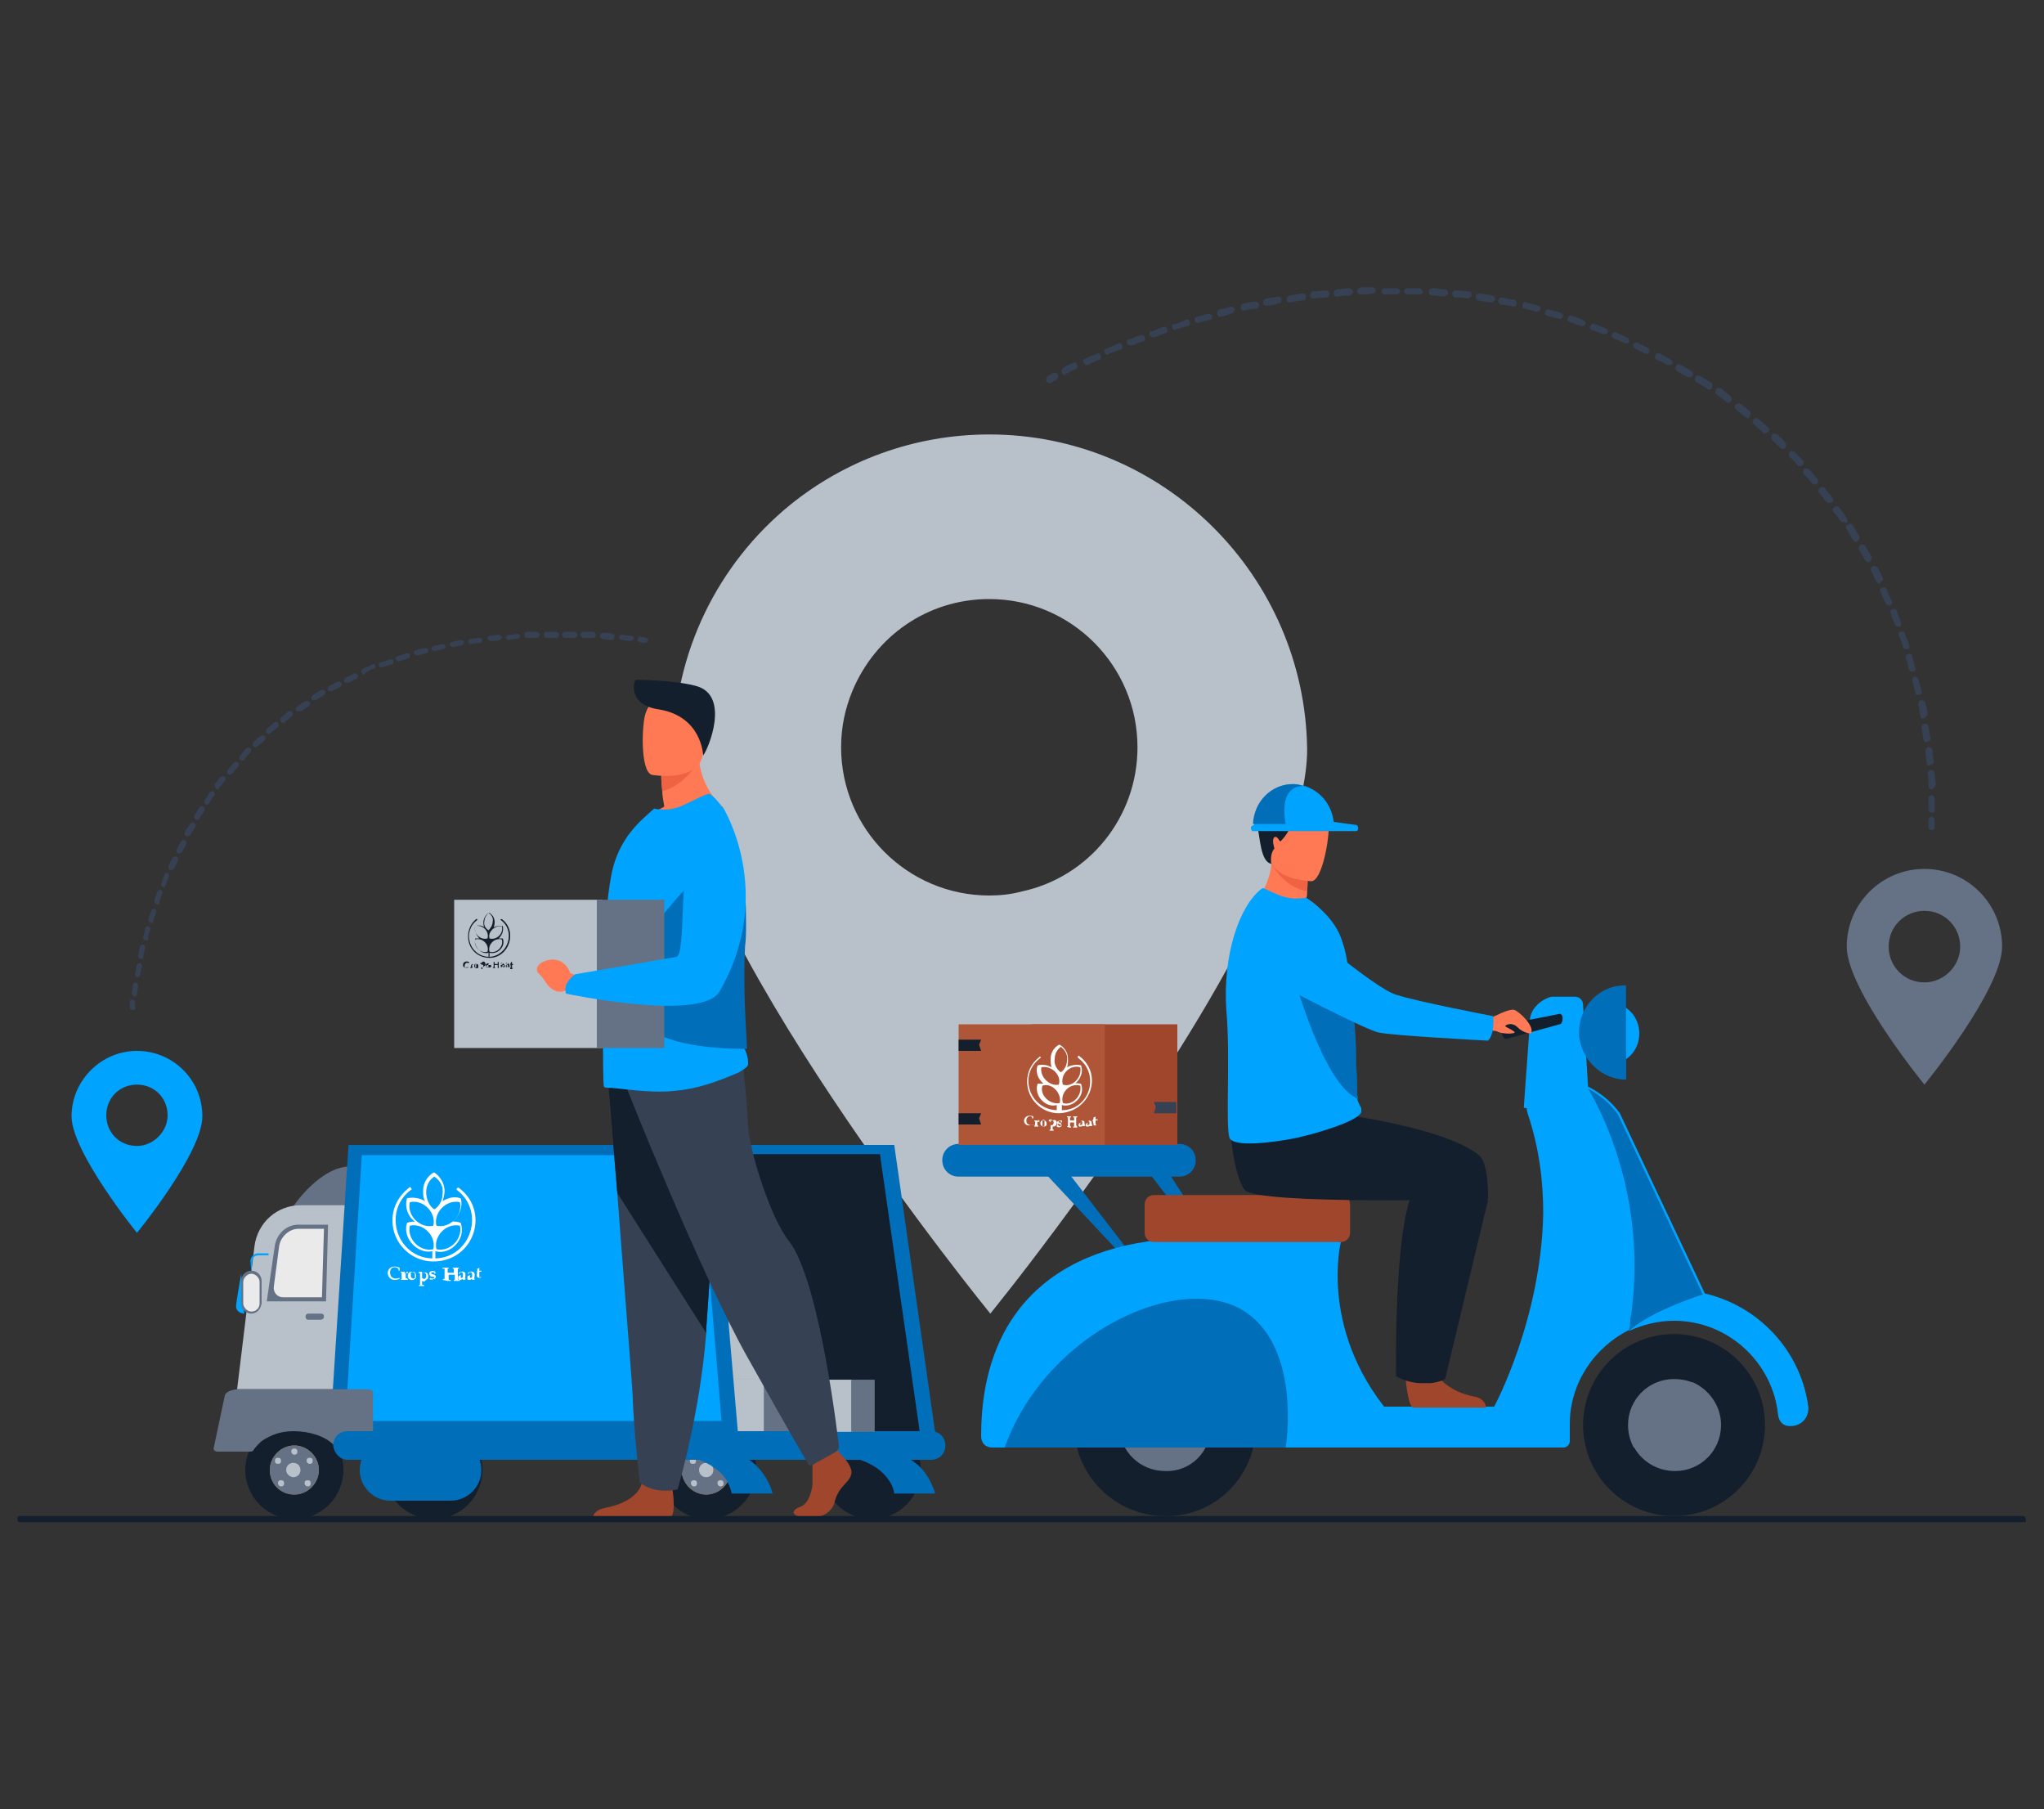 <?xml version="1.0" encoding="utf-8"?>
<!-- Generator: Adobe Illustrator 26.0.1, SVG Export Plug-In . SVG Version: 6.00 Build 0)  -->
<svg version="1.1" id="Layer_1" xmlns="http://www.w3.org/2000/svg" xmlns:xlink="http://www.w3.org/1999/xlink" x="0px" y="0px"
	 viewBox="0 0 200 177" style="enable-background:new 0 0 200 177;" xml:space="preserve">
<rect x="0" y="0" width="200" height="177" fill="#333333" stroke="none"/>
<style type="text/css">
	.st0{fill:#00A4FF;}
	.st1{fill:#B8C1C9;}
	.st2{fill:#016EB9;}
	.st3{fill:#131F2D;}
	.st4{fill:#657285;}
	.st5{fill:#D36E2A;}
	.st6{fill:#EAEAEA;}
	.st7{fill:#00A3FE;}
	.st8{fill:#A0462D;}
	.st9{fill:#364154;}
	.st10{fill:#FF7955;}
	.st11{fill:#EF6343;}
	.st12{fill:#B05638;}
	.st13{fill:#FFFFFF;}
</style>
<path class="st0" d="M200-104.5l-21.7-19.7h-37.2v-29.8h-28.7c3.2-8,4.9-14.5,4.9-19.2c0-24.1-19.7-43.7-43.8-43.7l0,0c0,0,0,0,0,0
	H4.2c-1.3,0-2.4,1.1-2.4,2.3c0,1.3,1.1,2.3,2.4,2.3h69.3c0,0,0,0,0,0l0,0c21.6,0,39.1,17.5,39.1,39.1c0,9.1-7.3,26.4-21.2,50.2
	c-7.3,12.6-14.6,23.7-18,28.7c-3.4-5-10.6-16.1-18-28.7c-6.6-11.4-11.8-21.3-15.3-29.6l-0.6-1.4H0v100h29.9
	c1.1,7.6,7.7,13.5,15.6,13.5c8,0,14.5-5.9,15.7-13.5l91.4,0c1.2,7.6,7.7,13.5,15.6,13.5c7.9,0,14.5-5.9,15.6-13.5H200L200-104.5
	L200-104.5z M94.8-119.5h29.5v-4.7H97.5c5.4-9.5,9.7-17.9,12.9-25.1h26v25.1v31.7H77.9C81.4-97.7,88-107.9,94.8-119.5z M36.4-149.4
	c3.2,7.2,7.6,15.7,13,25.1H16.8v4.7h35.3c6.8,11.6,13.5,21.8,16.9,27H4.7v-56.8H36.4z M45.5-45.2c-6.2,0-11.2-5-11.2-11.2
	c0-6.2,5-11.2,11.2-11.2c6.2,0,11.2,5,11.2,11.2C56.7-50.2,51.7-45.2,45.5-45.2z M61.2-58.7c-1.1-7.6-7.7-13.5-15.7-13.5
	c-8,0-14.5,5.9-15.6,13.5H4.7v-29.1h131.7v29.1H61.2z M168.2-45.2c-6.2,0-11.2-5-11.2-11.2c0-6.2,5-11.2,11.2-11.2s11.2,5,11.2,11.2
	C179.4-50.2,174.4-45.2,168.2-45.2z M195.3-58.7h-11.4c-1.1-7.6-7.7-13.5-15.6-13.5c-8,0-14.5,5.9-15.6,13.5h-11.4v-60.8h35.4
	l18.8,17.1L195.3-58.7L195.3-58.7z M150.2-112.4v28.3h37.3v-14.9l-14.6-13.3H150.2z M182.8-88.9h-27.9v-18.9h16.2L182.8-97V-88.9z
	 M28.9-163h22.5c3.9,8.3,12.3,14,22,14c13.4,0,24.4-10.9,24.4-24.3c0-13.4-10.9-24.3-24.4-24.3c-5.4,0-10.4,1.8-14.4,4.8H29
	c-1.3,0-2.4,1.1-2.4,2.3s1.1,2.3,2.4,2.3h25.2c-3.2,4.1-5.1,9.2-5.1,14.8c0,1.9,0.2,3.8,0.7,5.6H28.9c-1.3,0-2.4,1.1-2.4,2.3
	C26.6-164,27.6-163,28.9-163z M73.5-192.9c10.8,0,19.6,8.8,19.6,19.6s-8.8,19.6-19.6,19.6c-10.8,0-19.6-8.8-19.6-19.6
	S62.6-192.9,73.5-192.9z M9.7-192.8h9.7c1.3,0,2.4,1.1,2.4,2.3s-1.1,2.3-2.4,2.3H9.7c-1.3,0-2.4-1.1-2.4-2.3
	C7.4-191.7,8.4-192.8,9.7-192.8z M60.8-203.4c0,1.3-1.1,2.3-2.4,2.3H20c-1.3,0-2.4-1.1-2.4-2.3c0-1.3,1.1-2.3,2.4-2.3h38.4
	C59.7-205.7,60.8-204.7,60.8-203.4z M41.1-175.5H17.4c-1.3,0-2.4-1.1-2.4-2.3c0-1.3,1.1-2.3,2.4-2.3h23.7c1.3,0,2.4,1,2.4,2.3
	C43.4-176.6,42.4-175.5,41.1-175.5z"/>
<g>
	<g>
		<g>
			<path class="st1" d="M96.8,42.5c-7.4,0-14.2,2.6-19.5,6.9c-7,5.7-11.4,14.4-11.4,24c0,17.1,31,55.1,31,55.1s14.1-17.3,23.2-33.8
				c4.5-8,7.8-15.8,7.8-21.4C127.7,56.4,113.9,42.5,96.8,42.5z M96.8,87.6c-8,0-14.5-6.5-14.5-14.5c0-2,0.4-3.8,1.1-5.5
				c2.2-5.3,7.3-9,13.4-9c8,0,14.5,6.5,14.5,14.5c0,6.9-4.8,12.7-11.3,14.1C98.9,87.5,97.8,87.6,96.8,87.6z"/>
		</g>
		<g>
			<polygon class="st2" points="87.5,112 54.3,112 54.3,140.1 91.5,140.1 			"/>
			<polygon class="st3" points="86.1,112.9 48.4,112.9 48.4,140.1 90,140.1 			"/>
			<g>
				<g>
					<g>
						<g>
							
								<rect x="69.8" y="134.9" transform="matrix(-1 -1.224647e-16 1.224647e-16 -1 144.741 274.993)" class="st1" width="5.1" height="5.2"/>
							
								<rect x="74.7" y="134.9" transform="matrix(-1 -1.224647e-16 1.224647e-16 -1 152.537 274.993)" class="st4" width="3.1" height="5.2"/>
						</g>
					</g>
				</g>
			</g>
			<g>
				<g>
					<g>
						<g>
							
								<rect x="69.5" y="128.4" transform="matrix(-1 -1.224647e-16 1.224647e-16 -1 147.569 263.346)" class="st1" width="8.5" height="6.6"/>
							
								<rect x="77.8" y="129.8" transform="matrix(-1 -1.224647e-16 1.224647e-16 -1 157.982 264.82)" class="st4" width="2.3" height="5.1"/>
						</g>
					</g>
				</g>
			</g>
			<path class="st1" d="M31.6,142.1H25c-1.5,0-2.6-1.2-2.6-2.6l0,0c0-1.5,1.2-2.6,2.6-2.6h6.6c1.5,0,2.6,1.2,2.6,2.6v0
				C34.3,140.9,33.1,142.1,31.6,142.1z"/>
			<path class="st3" d="M64.4,143.8c0-2.6,2.1-4.8,4.8-4.8c2.6,0,4.8,2.1,4.8,4.8c0,2.6-2.1,4.8-4.8,4.8
				C66.6,148.6,64.4,146.4,64.4,143.8z"/>
			<path class="st3" d="M80.5,143.8c0-2.6,2.1-4.8,4.8-4.8s4.8,2.1,4.8,4.8c0,2.6-2.1,4.8-4.8,4.8S80.5,146.4,80.5,143.8z"/>
			<path class="st3" d="M24,143.8c0-2.6,2.1-4.8,4.8-4.8c2.6,0,4.8,2.1,4.8,4.8c0,2.6-2.1,4.8-4.8,4.8C26.1,148.6,24,146.4,24,143.8
				z"/>
			<path class="st5" d="M26.4,143.8c0-1.3,1.1-2.4,2.4-2.4c1.3,0,2.4,1.1,2.4,2.4c0,1.3-1.1,2.4-2.4,2.4
				C27.4,146.2,26.4,145.1,26.4,143.8z"/>
			<path class="st4" d="M26.4,143.8c0-1.3,1.1-2.4,2.4-2.4c1.3,0,2.4,1.1,2.4,2.4c0,1.3-1.1,2.4-2.4,2.4
				C27.4,146.2,26.4,145.1,26.4,143.8z"/>
			<path class="st1" d="M28,143.8c0-0.4,0.3-0.7,0.7-0.7c0.4,0,0.7,0.3,0.7,0.7c0,0.4-0.3,0.7-0.7,0.7C28.4,144.5,28,144.2,28,143.8
				z"/>
			<path class="st1" d="M27.2,145.1c0-0.2,0.1-0.3,0.3-0.3c0.2,0,0.3,0.1,0.3,0.3c0,0.2-0.1,0.3-0.3,0.3
				C27.3,145.4,27.2,145.2,27.2,145.1z"/>
			<path class="st1" d="M26.9,142.9c0-0.2,0.1-0.3,0.3-0.3c0.2,0,0.3,0.1,0.3,0.3s-0.1,0.3-0.3,0.3C27,143.2,26.9,143.1,26.9,142.9z
				"/>
			<path class="st1" d="M30,142.9c0-0.2,0.1-0.3,0.3-0.3c0.2,0,0.3,0.1,0.3,0.3s-0.1,0.3-0.3,0.3C30.2,143.2,30,143.1,30,142.9z"/>
			<path class="st1" d="M29.8,145.1c0-0.2,0.1-0.3,0.3-0.3c0.2,0,0.3,0.1,0.3,0.3c0,0.2-0.1,0.3-0.3,0.3
				C29.9,145.4,29.8,145.2,29.8,145.1z"/>
			<path class="st1" d="M28.5,142c0-0.2,0.1-0.3,0.3-0.3c0.2,0,0.3,0.1,0.3,0.3s-0.1,0.3-0.3,0.3C28.6,142.3,28.5,142.1,28.5,142z"
				/>
			<path class="st5" d="M66.7,143.8c0-1.3,1.1-2.4,2.4-2.4c1.3,0,2.4,1.1,2.4,2.4c0,1.3-1.1,2.4-2.4,2.4
				C67.8,146.2,66.7,145.1,66.7,143.8z"/>
			<path class="st4" d="M66.7,143.8c0-1.3,1.1-2.4,2.4-2.4c1.3,0,2.4,1.1,2.4,2.4c0,1.3-1.1,2.4-2.4,2.4
				C67.8,146.2,66.7,145.1,66.7,143.8z"/>
			<path class="st1" d="M68.4,143.8c0-0.4,0.3-0.7,0.7-0.7c0.4,0,0.7,0.3,0.7,0.7c0,0.4-0.3,0.7-0.7,0.7
				C68.7,144.5,68.4,144.2,68.4,143.8z"/>
			<path class="st1" d="M67.6,145.1c0-0.2,0.1-0.3,0.3-0.3c0.2,0,0.3,0.1,0.3,0.3c0,0.2-0.1,0.3-0.3,0.3
				C67.7,145.4,67.6,145.2,67.6,145.1z"/>
			<path class="st1" d="M67.5,142.9c0-0.2,0.1-0.3,0.3-0.3c0.2,0,0.3,0.1,0.3,0.3s-0.1,0.3-0.3,0.3
				C67.6,143.2,67.5,143.1,67.5,142.9z"/>
			<path class="st1" d="M70.2,145.1c0-0.2,0.1-0.3,0.3-0.3c0.2,0,0.3,0.1,0.3,0.3c0,0.2-0.1,0.3-0.3,0.3
				C70.3,145.4,70.2,145.2,70.2,145.1z"/>
			<path class="st1" d="M66.6,142c0-0.2,0.1-0.3,0.3-0.3c0.2,0,0.3,0.1,0.3,0.3s-0.1,0.3-0.3,0.3C66.8,142.3,66.6,142.1,66.6,142z"
				/>
			<path class="st3" d="M37.6,143.8c0-2.6,2.1-4.8,4.8-4.8c2.6,0,4.8,2.1,4.8,4.8c0,2.6-2.1,4.8-4.8,4.8
				C39.7,148.6,37.6,146.4,37.6,143.8z"/>
			<path class="st4" d="M28.7,118c0,0,2.6-3.9,5.6-3.9l-0.3,4.2L28.7,118z"/>
			<path class="st1" d="M44,135.9H23.2l1.7-14c0.3-2.3,2.2-4,4.5-4H44V135.9z"/>
			<path class="st4" d="M31.9,127.3h-5.8l0.8-5.5c0.2-1.1,1.1-2,2.3-2h2.9L31.9,127.3z"/>
			<path class="st6" d="M31.5,126.9h-3.8c-0.6,0-1-0.5-0.9-1.1l0.5-3.8c0.1-1,1-1.8,1.9-1.8h2.5L31.5,126.9z"/>
			<polygon class="st2" points="72.2,140.1 32.3,140.1 34.1,112 69.8,112 			"/>
			<polygon class="st7" points="70.6,139 33.8,139 35.4,113 68.4,113 70.2,134.1 			"/>
			<path class="st4" d="M35.9,135.9H23.2c-1.1,0.1-1.2,0.6-1.2,0.6l-1.1,5.2c0,0.2,0.2,0.3,0.4,0.3h3.2c0.2,0,0.3-0.1,0.4-0.3
				c0,0,0.5-0.6,0.8-0.8c0.8-0.5,1.7-0.9,3-0.9c1.6,0,3.1,0.5,3.9,1.3h3.2c0.4,0,0.7-0.2,0.7-0.4v-4.5
				C36.6,136.1,36.3,135.9,35.9,135.9z"/>
			<path class="st2" d="M75.6,146.1h-4c-0.1-0.5-0.3-0.9-0.5-1.3c-1.2-1.9-4-2.5-5.7-2.7c-0.7-0.1-1.2-0.1-1.2-0.1h6.9
				c1.8,0.2,2.9,1.2,3.6,2.2C75.4,145.2,75.6,146.1,75.6,146.1z"/>
			<path class="st2" d="M91.5,146.1h-4c-0.1-0.6-0.3-1-0.6-1.4c-1.8-2.6-6.7-2.6-6.7-2.6h6.9c1.5,0.2,2.5,0.9,3.2,1.7
				C91.2,144.9,91.5,146.1,91.5,146.1z"/>
			<path class="st2" d="M34,142.8h57.1c0.8,0,1.4-0.6,1.4-1.4v0c0-0.8-0.6-1.4-1.4-1.4H34c-0.8,0-1.4,0.6-1.4,1.4v0
				C32.7,142.2,33.3,142.8,34,142.8z"/>
			<path class="st2" d="M44.1,146.8h-5.9c-1.7,0-3-1.4-3-3v0c0-1.7,1.4-3,3-3h5.9c1.7,0,3,1.4,3,3l0,0
				C47.1,145.5,45.7,146.8,44.1,146.8z"/>
			<g>
				<path class="st7" d="M23.6,124.6c0,0-0.5,2.8-0.5,3.2c0,0.5,0.5,0.7,0.8,0.7L23.6,124.6z"/>
				<path class="st4" d="M24.6,128.5L24.6,128.5c-0.5,0-1-0.4-1-1v-2.2c0-0.5,0.4-1,1-1h0c0.5,0,1,0.4,1,1v2.2
					C25.5,128.1,25.1,128.5,24.6,128.5z"/>
				<path class="st6" d="M24.6,128.3L24.6,128.3c-0.4,0-0.8-0.4-0.8-0.8v-2.1c0-0.4,0.4-0.8,0.8-0.8h0c0.4,0,0.8,0.4,0.8,0.8v2.1
					C25.4,128,25,128.3,24.6,128.3z"/>
				<g>
					<path class="st7" d="M24.6,124.5C24.5,124.5,24.5,124.4,24.6,124.5l-0.1-1.2c0,0,0,0,0,0c0,0,0.1-0.7,0.8-0.7
						c0.6,0,0.9,0,0.9,0c0,0,0.1,0,0.1,0.1c0,0,0,0.1-0.1,0.1c0,0-0.3,0-0.9,0c-0.6,0-0.6,0.5-0.6,0.5L24.6,124.5
						C24.6,124.4,24.6,124.5,24.6,124.5z"/>
				</g>
			</g>
			<path class="st4" d="M31.4,129.1h-1.2c-0.2,0-0.3-0.1-0.3-0.3l0,0c0-0.2,0.1-0.3,0.3-0.3h1.2c0.2,0,0.3,0.1,0.3,0.3l0,0
				C31.7,129,31.5,129.1,31.4,129.1z"/>
			<g>
				<g>
					<g>
						<g>
							
								<rect x="78.3" y="135" transform="matrix(-1 -1.224647e-16 1.224647e-16 -1 161.746 275.065)" class="st1" width="5.1" height="5.1"/>
							
								<rect x="83.2" y="135" transform="matrix(-1 -1.224647e-16 1.224647e-16 -1 168.787 275.065)" class="st4" width="2.3" height="5.1"/>
						</g>
					</g>
				</g>
			</g>
		</g>
		<path class="st4" d="M188.3,85c-4.2,0-7.6,3.4-7.6,7.6c0,4.2,7.6,13.5,7.6,13.5s7.6-9.3,7.6-13.5C195.9,88.4,192.5,85,188.3,85z
			 M188.3,96.1c-2,0-3.5-1.6-3.5-3.5c0-2,1.6-3.5,3.5-3.5c2,0,3.5,1.6,3.5,3.5C191.8,94.5,190.2,96.1,188.3,96.1z"/>
		<path class="st7" d="M13.4,102.8c-3.5,0-6.4,2.9-6.4,6.4c0,3.5,6.4,11.4,6.4,11.4s6.4-7.8,6.4-11.4
			C19.8,105.6,16.9,102.8,13.4,102.8z M13.4,112.1c-1.7,0-3-1.3-3-3c0-1.7,1.3-3,3-3s3,1.3,3,3C16.4,110.7,15,112.1,13.4,112.1z"/>
		<g>
			<g>
				<g>
					<g>
						<path class="st8" d="M65.6,148.4H58c0.1-0.3,0.3-0.7,1.2-0.9c1.2-0.2,3.2-0.9,3.6-2.4c0,0,0-0.1,0-0.1c0.4-1.6,3,0.5,3,0.5
							s0,0.1,0,0.2C65.9,146.3,66.1,148.2,65.6,148.4z"/>
						<path class="st9" d="M59.5,105.8c0,0,0.4,4.9,0.9,10.9c0.6,8.1,1.4,17.9,1.5,19.8c0.1,3.3,0.7,8.5,0.7,8.5s1.2,1.2,3.7,0.7
							c0,0,2.2-7.4,2.8-15.3c0-0.1,0-0.3,0-0.4c0.6-8,1.5-24.9,1.5-24.9L59.5,105.8z"/>
						<path class="st3" d="M59.5,105.8c0,0,0.4,4.9,0.9,10.9l8.7,13.7c0-0.1,0-0.3,0-0.4c0.6-8,1.5-24.9,1.5-24.9L59.5,105.8z"/>
						<path class="st9" d="M61.3,106.4c0,0,7.1,17.9,11.8,26.3c4.7,8.4,6.1,10.7,6.1,10.7s2.7-1.1,2.9-1.8c0,0-1.8-16.2-4.9-20.2
							c-1.8-2.2-3.9-8.9-4-11.3c-0.1-2.3-0.6-7-0.6-7L61.3,106.4z"/>
					</g>
					<path class="st10" d="M70.7,78.9c0,0-4.8,2.4-7.6,1.5c0,0,0.7-0.9,1.9-1.5c-0.1-0.6-0.2-1.1-0.2-1.5c-0.1-1-0.1-1.5-0.1-1.5
						l1.9-1.5l1.8-1.4C68.1,76.9,70.7,78.9,70.7,78.9z"/>
					<path class="st7" d="M73.2,104.1c0,0.3-0.6,0.6-0.9,0.8c-2.1,0.9-4,1.6-6.2,1.8c-2.6,0.3-5.6-0.3-6.7-0.3c-0.1,0-0.2,0-0.3-0.1
						c-0.1-0.1-0.1-3.2-0.1-7.2c0-0.2,0-0.3,0-0.5v-0.1c0-1.5,0.1-3.2,0.1-4.8c0.1-3.6,0.4-7,0.9-8.9c0.6-2.2,1.8-3.7,3-4.8l1-0.9
						c1,0.2,2,0.1,3-0.4c1.1-0.5,2.3-1.2,2.5-1c1.5,1.1,2.4,3.5,2.9,6.6c0.3,1.8,0.4,3.8,0.4,5.9c0,0.8,0,1.6-0.1,2.3
						c-0.3,4.2,0,7.9,0.1,10C73.2,103.3,73.2,103.7,73.2,104.1z"/>
					<path class="st2" d="M73.1,102.6c-23.4,0-4.3-17.4-4.3-17.4l3.8-0.8c0.3,1.8,0.4,3.8,0.4,5.9c0,0.8,0,1.6-0.1,2.3
						C72.7,96.8,73,100.5,73.1,102.6z"/>
					<g>
						
							<rect x="44.4" y="88" transform="matrix(-1 -1.224647e-16 1.224647e-16 -1 103.34 190.518)" class="st1" width="14.5" height="14.5"/>
						
							<rect x="58.3" y="88" transform="matrix(-1 -1.224647e-16 1.224647e-16 -1 123.301 190.518)" class="st4" width="6.6" height="14.5"/>
					</g>
					<path class="st10" d="M56.7,95.5l-0.9-0.3c0,0-0.6-2-2.7-1.1c0,0-0.8,0.4-0.5,1c0.4,0.5,0.3,0.2,0.8,1c0.5,0.8,1.3,1.1,1.9,0.8
						l0.7,0L56.7,95.5z"/>
					<path class="st7" d="M70.7,78.9c0,0,5.3,8.4-0.3,18.1c-1.8,3-15,0.2-15,0.2s-0.5-0.9,0.9-1.9c0,0,8.8-1.5,9.9-1.7
						c0.9-0.2,0.3-8.8,1.4-11.3C68.5,79.7,70.7,78.9,70.7,78.9z"/>
					<path class="st11" d="M68.3,74.5c0,0-1.2,2.3-3.5,2.9c-0.1-1-0.1-1.5-0.1-1.5l1.9-1.5L68.3,74.5z"/>
					<path class="st10" d="M63.8,75.8c0,0,4.6,0.8,5-2.1c0.4-2.9,1.3-4.7-1.6-5.3c-2.9-0.6-3.7,0.4-4,1.3
						C62.8,70.6,62.6,75.5,63.8,75.8z"/>
					<path class="st3" d="M68.8,73.9c0,0-0.1-3.8-4.3-4.5c-2.9-0.4-2.6-2.5-2.3-2.9c0,0,3.7,0,5.9,0.6C71.5,68,69.3,73.3,68.8,73.9z
						"/>
				</g>
			</g>
			<path class="st8" d="M82.2,142.2l-0.2-0.3l-2.5,1.4c0,0.5,0,1,0,1.5c0,0.3,0,0.7-0.1,1c-0.1,0.3-0.3,1.3-1.1,1.6
				c-0.9,0.3-1,1,0.6,1c0.3,0,0.5,0,0.8,0c0.9,0,1.8-0.6,2-1.6c0.1-0.4,0.3-0.8,0.6-1.2c0.4-0.5,0.9-0.9,1-1.4
				C83.5,143.4,82.2,142.2,82.2,142.2z"/>
		</g>
		<g>
			<g>
				<polygon class="st2" points="110.8,123.9 111.3,123.5 104.6,114.8 102.2,114.7 				"/>
			</g>
			<g>
				<polygon class="st2" points="119.5,123.9 120,123.5 114.4,114.8 112.4,114.7 				"/>
			</g>
			<g>
				<path class="st7" d="M160.4,101.1c0-1.7-1.3-3-2.9-3c-1.6,0-2.9,1.3-2.9,3c0,1.7,1.3,3,2.9,3
					C159.1,104.1,160.4,102.8,160.4,101.1z"/>
				<path class="st7" d="M123.2,141.6H153c0.3,0,0.6-0.3,0.6-0.6v-2.8c0-0.3-0.3-0.6-0.6-0.6h-26.4c-0.3,0-0.6,0.3-0.6,0.6
					L123.2,141.6z"/>
				<path class="st3" d="M122.9,139.4c0-4.9-4-8.9-8.9-8.9c-4.9,0-8.9,4-8.9,8.9s4,8.9,8.9,8.9C118.9,148.4,122.9,144.4,122.9,139.4
					z"/>
				<path class="st4" d="M118.5,139.4c0-2.5-2-4.5-4.5-4.5c-2.5,0-4.5,2-4.5,4.5c0,2.5,2,4.5,4.5,4.5
					C116.5,144,118.5,142,118.5,139.4z"/>
				<g>
					<path class="st7" d="M159.8,126.8c1.3-0.4,2.6-0.6,4-0.6c1,0,1.9,0.1,2.9,0.3c5.3,1.2,9.4,5.5,10.2,10.9c0.2,1-0.7,2-1.7,2
						h-0.1c-0.6,0-1-0.4-1.1-1c-0.5-5.2-4.9-9.3-10.2-9.3c-1.6,0-3.1,0.4-4.4,1c-3.4,1.7-5.8,5.2-5.8,9.2h-3
						C150.6,133.5,154.5,128.5,159.8,126.8z"/>
				</g>
				<g>
					<path class="st7" d="M146.2,137.6l4.5,1.8c3.1-6,6.3-9,9-10.4c4.9-2.6,8.2-0.4,7.1-2.5l-8.3-17.6c-0.8-1.1-1.8-1.9-2.9-2.5
						c-1.2-0.6-2.6-0.8-4-0.7c-1.6,0.1-2.6,1.8-2.1,3.3c1.1,3.3,1.5,6.5,1.5,9.7C150.8,129.1,146.2,137.6,146.2,137.6z"/>
				</g>
				<path class="st7" d="M150.7,107.8l3.4-1.3c0.5,0,1.3,0.4,1.3,0l-0.5-8.2c0-0.5-0.4-0.8-0.8-0.8h-2.2c-0.5,0-2.3,0.9-2.2,2.5
					l-0.6,8.3C149.2,108.7,150.3,107.8,150.7,107.8z"/>
				<path class="st2" d="M93.8,115.1h21.6c0.9,0,1.6-0.7,1.6-1.6v0c0-0.9-0.7-1.6-1.6-1.6H93.8c-0.9,0-1.6,0.7-1.6,1.6v0
					C92.2,114.4,92.9,115.1,93.8,115.1z"/>
				<circle class="st3" cx="163.8" cy="139.4" r="8.9"/>
				<path class="st4" d="M159.3,139.4c0,0.8,0.2,1.5,0.5,2.1c0,0,0,0.1,0.1,0.1c0.8,1.4,2.3,2.3,4,2.3c2.5,0,4.5-2,4.5-4.5
					c0-1.9-1.2-3.5-2.8-4.2c0,0,0,0-0.1,0c-0.5-0.2-1.1-0.3-1.7-0.3C161.3,134.9,159.3,136.9,159.3,139.4z"/>
				<path class="st7" d="M131.2,121.5c0,0-2.3,9.1,5.5,17.6l-19.1-1.4l2.4-18.4L131.2,121.5z"/>
				<path class="st7" d="M96,140.5c0,0.3,0.1,0.6,0.3,0.8c0.2,0.2,0.5,0.3,0.8,0.3h28.6c0.6,0,1.2-0.5,1.2-1.2l-0.4-18.7l-9.6-0.6
					C104.1,121.2,96,127.6,96,140.5z"/>
				<path class="st2" d="M154.5,101c0,0.3,0,0.6,0.1,0.8c0.4,2.1,2.3,3.8,4.5,3.8v-9.2C156.6,96.3,154.5,98.4,154.5,101z"/>
				<g>
					<path class="st3" d="M147.3,101.6c0,0,0.2,0,0.2,0l5.1-1.4c0.2,0,0.3-0.3,0.3-0.6c0-0.3-0.2-0.5-0.4-0.4l-5.1,1
						c-0.2,0-0.4,0.3-0.4,0.6C146.9,101.2,147.1,101.6,147.3,101.6z"/>
				</g>
				<path class="st7" d="M159.5,129.4c0,0.3-0.1,0.6-0.1,0.8c0,0,0,0,0,0c1.3-0.6,2.8-1,4.4-1c5.3,0,9.7,4.1,10.2,9.3
					c0.1,0.6,0.5,1,1.1,1h0.1c1.1,0,1.9-0.9,1.7-2c-0.8-5.4-4.9-9.7-10.1-10.9c0,0,0,0-0.1,0l-8.3-17.6c-0.8-1.1-1.8-1.9-2.9-2.5
					c1.4,2.4,5.3,10,4.4,20.4c-0.1,0.7-0.1,1.4-0.3,2.2C159.6,129.1,159.5,129.2,159.5,129.4z"/>
				<path class="st8" d="M112,117.8v2.8c0,0.5,0.4,0.9,0.9,0.9h18.3c0.5,0,0.9-0.4,0.9-0.9v-2.8c0-0.5-0.4-0.9-0.9-0.9h-18.3
					C112.4,116.9,112,117.3,112,117.8z"/>
				<path class="st2" d="M98.3,141.6h27.5c0,0,1.7-10.2-4.5-13.6c-1.5-0.8-3.4-1.1-5.4-0.9C109.4,127.7,101.3,133.2,98.3,141.6z"/>
				<path class="st2" d="M154.6,101.8c0.4,2.1,2.3,3.8,4.5,3.8V103C157.8,103,155.9,102.9,154.6,101.8z"/>
				<path class="st2" d="M159.5,129.4c0,0.3-0.1,0.6-0.1,0.8c0,0,0,0,0,0c1.6-1.5,5.1-2.9,7.3-3.6c0,0,0,0-0.1,0l-8.3-17.6
					c-0.8-1.1-1.8-1.9-2.9-2.5c1.4,2.4,5.3,10,4.4,20.4c-0.1,0.7-0.1,1.4-0.3,2.2C159.6,129.1,159.5,129.2,159.5,129.4z"/>
			</g>
			<g>
				<rect x="100.9" y="100.2" class="st8" width="14.3" height="11.8"/>
				<rect x="93.8" y="100.2" class="st12" width="14.3" height="11.8"/>
				<polygon class="st9" points="115.1,108.9 112.9,108.9 113.1,108.3 112.9,107.8 115.1,107.8 				"/>
				<polygon class="st3" points="93.8,102.8 96,102.8 95.8,102.2 96,101.7 93.8,101.7 				"/>
				<polygon class="st3" points="93.8,110 96,110 95.8,109.4 96,108.9 93.8,108.9 				"/>
			</g>
			<g>
				<path class="st10" d="M129.6,89.5c-2.5,1-7-1.1-7-1.1s1.5-1.3,1.8-3.8c0-0.1,0-0.3,0-0.4c0.3-0.1,0.7-0.3,1.3-0.5l2.2,1.5
					c0,0,0.1,0.7,0,2c0,0.2,0,0.5-0.1,0.7C128.9,88.4,129.6,89.5,129.6,89.5z"/>
				<path class="st11" d="M127.9,85.2c0,0,0.1,0.7,0,2c-2-0.4-3.1-2-3.5-2.7c0-0.1,0-0.3,0-0.4c0.3-0.1,0.7-0.3,1.3-0.5L127.9,85.2z
					"/>
				<path class="st10" d="M128.3,86.2c0,0-4.2-0.1-4.1-2.8c0.1-2.6-0.3-4.4,2.4-4.5c2.7,0,3.2,1,3.4,1.9
					C130.1,81.8,129.4,86.2,128.3,86.2z"/>
				<path class="st3" d="M124.4,84.5c0,0-0.2-0.9,0.3-1.5c0,0-0.3-0.9,0-1.1c0.3-0.2,0.5,0.5,0.6,0.4c0.1-0.1,0.8-0.8,1-1.6
					c0.2-0.9,3.1-0.2,3.5-0.1c0.3,0.1-2-4.2-4.4-3.2c-2.5,1-2.7,2.3-2.4,3.3C123.3,81.8,123.3,84.3,124.4,84.5z"/>
				<path class="st3" d="M120.3,109.7c0,0,0.3,5.2,1.5,6.7c1.2,1.5,23.8,0.9,23.8,0.9s0.1-3.3-0.8-4.2c-0.9-0.9-5-3.3-18.2-4.7
					L120.3,109.7z"/>
				<path class="st7" d="M120,98.9c0.4,4.5-0.1,11.2,0.3,12.4c0.4,1,4.5,0.4,6.1,0.1c0.6-0.1,1.3-0.3,2.1-0.5
					c2.1-0.6,4.4-1.4,4.7-2.1c0,0,0,0,0-0.1c0-0.1,0-0.2,0-0.3c-0.1-0.2-0.3-0.5-0.4-0.9c0-0.2-0.1-0.3-0.1-0.5c0-0.8,0-1.7-0.1-2.8
					c0-0.1,0-0.2,0-0.3c0-0.1,0-0.3,0-0.4l0,0c0,0,0,0,0-0.1c0-1.2-0.1-2.6-0.2-3.8c0-0.4-0.1-0.8-0.1-1.2c0-0.1,0-0.3,0-0.4
					c0-0.3,0-0.5-0.1-0.8c-0.2-2-0.4-3.8-0.8-4.9c-0.5-1.8-1.7-3-2.8-3.9l-0.8-0.6c-0.9,0.2-1.9,0.1-2.8-0.3c-1-0.4-1.4-0.7-1.5-0.6
					C121.3,88.5,119.6,93.4,120,98.9z"/>
				<path class="st8" d="M137.5,134.4c0,0,0.2,3.2,0.8,3.3c0.1,0,3.2,0,3.2,0l3.9,0c0,0,0-0.9-1.2-1.1c-1.2-0.2-3.1-1-3.8-2.5
					C139.7,132.3,137.5,134.4,137.5,134.4z"/>
				<path class="st3" d="M136.6,134.6c0,0,0.8,0.6,2.3,0.7c0.4,0,0.8,0,1.1,0c0.9-0.1,1.4-0.4,1.4-0.4l4.2-17.5c0,0-4.5-4-6.9-1.5
					c-0.3,0.3-0.6,0.9-0.8,1.6C136.4,122.2,136.6,134.6,136.6,134.6z"/>
				<path class="st2" d="M126.6,95.5c0,0,2.9,10.7,6.3,12c0-0.2-0.1-0.3-0.1-0.5c0-0.8,0-1.7-0.1-2.8c0-0.1,0-0.2,0-0.3
					c0-0.1,0-0.3,0-0.4l0,0c0,0,0,0,0-0.1c0-1.2-0.1-2.6-0.2-3.8c0-0.4-0.1-0.8-0.1-1.2C131,96.6,129,95.4,126.6,95.5z"/>
				<path class="st10" d="M144.2,99.6c0,0,1.3,0.1,1.6,0c0.3-0.1,1.9-1,2.4-0.8s2,1.6,1.6,2.3c0,0-0.7,0-1.3-0.6
					c-0.6-0.6-1.3-0.2-1.2-0.1c0.1,0.1,1,0.5,0.9,0.6c-0.2,0.2-1.4,0.1-1.7-0.1c-0.3-0.2-2.5,0-2.5,0L144.2,99.6z"/>
				<path class="st7" d="M126.6,89.9c0,0,7.9,6.8,10,7.4c2.1,0.7,9.5,2.1,9.5,2.1s0.2,1.7-0.5,2.4c0,0-9.5-0.5-10.7-0.8
					c-1.2-0.2-10-4.8-10.7-5.2C123.5,95.5,123.6,89.3,126.6,89.9z"/>
				<path class="st7" d="M122.4,81L122.4,81c0,0.2,0.1,0.2,0.1,0.3c0,0,0.1,0,0.1,0h10.1c0.1,0,0.2-0.1,0.2-0.3v0
					c0-0.1-0.1-0.3-0.2-0.3l-2.2-0.3c-0.2-1.7-1.3-3-2.8-3.5c0,0,0,0,0,0c-0.4-0.1-0.7-0.2-1.1-0.2c-2.1,0-3.8,1.7-3.9,3.9
					c0,0,0,0.1,0,0.1c0,0,0,0,0,0C122.4,80.8,122.4,80.9,122.4,81z"/>
				<path class="st2" d="M125.8,80.6c-0.7-4,1.7-3.7,1.8-3.7c-0.4-0.1-0.7-0.2-1.1-0.2c-2.1,0-3.8,1.7-3.9,3.9H125.8z"/>
			</g>
		</g>
		<g>
			<path class="st9" d="M102.7,37.5c-0.1,0-0.2-0.1-0.3-0.2c-0.1-0.2,0-0.4,0.1-0.5c0,0,0.2-0.1,0.5-0.3c0.2-0.1,0.4,0,0.5,0.1
				c0.1,0.2,0,0.4-0.1,0.5c-0.3,0.2-0.5,0.3-0.5,0.3C102.8,37.5,102.8,37.5,102.7,37.5z"/>
			<path class="st9" d="M189,79.5C189,79.5,189,79.5,189,79.5c-0.2,0-0.3-0.2-0.3-0.3c0-0.1,0-0.1,0-0.2c0-0.3,0-0.6,0-0.9
				c0-0.2,0.1-0.3,0.3-0.3c0.2,0,0.3,0.1,0.3,0.3c0,0.3,0,0.6,0,1c0,0.1,0,0.1,0,0.2C189.4,79.4,189.2,79.5,189,79.5z M189,77.2
				c-0.2,0-0.3-0.1-0.3-0.3c0-0.4,0-0.8-0.1-1.2c0-0.2,0.1-0.3,0.3-0.4c0.2,0,0.3,0.1,0.4,0.3c0,0.4,0.1,0.8,0.1,1.2
				C189.3,77,189.2,77.2,189,77.2C189,77.2,189,77.2,189,77.2z M188.8,74.9c-0.2,0-0.3-0.1-0.3-0.3c0-0.4-0.1-0.8-0.1-1.1
				c0-0.2,0.1-0.4,0.3-0.4c0.2,0,0.4,0.1,0.4,0.3c0,0.4,0.1,0.8,0.1,1.2C189.2,74.7,189,74.8,188.8,74.9
				C188.8,74.9,188.8,74.9,188.8,74.9z M188.5,72.6c-0.2,0-0.3-0.1-0.3-0.3c-0.1-0.4-0.1-0.8-0.2-1.1c0-0.2,0.1-0.4,0.3-0.4
				c0.2,0,0.4,0.1,0.4,0.3c0.1,0.4,0.1,0.8,0.2,1.2C188.9,72.4,188.8,72.5,188.5,72.6C188.6,72.6,188.6,72.6,188.5,72.6z
				 M188.2,70.3c-0.2,0-0.3-0.1-0.3-0.3c-0.1-0.4-0.1-0.8-0.2-1.1c0-0.2,0.1-0.4,0.3-0.4c0.2,0,0.4,0.1,0.4,0.3
				c0.1,0.4,0.2,0.8,0.2,1.1C188.5,70.1,188.4,70.2,188.2,70.3C188.2,70.3,188.2,70.3,188.2,70.3z M187.7,68c-0.2,0-0.3-0.1-0.3-0.3
				c-0.1-0.4-0.2-0.8-0.3-1.1c0-0.2,0.1-0.4,0.2-0.4c0.2,0,0.4,0.1,0.4,0.2c0.1,0.4,0.2,0.8,0.3,1.1C188.1,67.8,188,67.9,187.7,68
				C187.8,68,187.7,68,187.7,68z M187.1,65.7c-0.1,0-0.3-0.1-0.3-0.2c-0.1-0.4-0.2-0.7-0.3-1.1c-0.1-0.2,0-0.4,0.2-0.4
				c0.2-0.1,0.4,0,0.4,0.2c0.1,0.4,0.2,0.7,0.3,1.1C187.5,65.5,187.4,65.7,187.1,65.7C187.2,65.7,187.2,65.7,187.1,65.7z
				 M186.5,63.5c-0.1,0-0.3-0.1-0.3-0.2c-0.1-0.4-0.2-0.7-0.4-1.1c-0.1-0.2,0-0.4,0.2-0.4c0.2-0.1,0.4,0,0.4,0.2
				c0.1,0.4,0.3,0.7,0.4,1.1c0.1,0.2,0,0.4-0.2,0.4C186.5,63.5,186.5,63.5,186.5,63.5z M185.7,61.3c-0.1,0-0.3-0.1-0.3-0.2
				c-0.1-0.4-0.3-0.7-0.4-1.1c-0.1-0.2,0-0.4,0.2-0.4c0.2-0.1,0.4,0,0.4,0.2c0.1,0.4,0.3,0.7,0.4,1.1c0.1,0.2,0,0.4-0.2,0.4
				C185.8,61.3,185.7,61.3,185.7,61.3z M184.8,59.2c-0.1,0-0.3-0.1-0.3-0.2c-0.2-0.4-0.3-0.7-0.5-1.1c-0.1-0.2,0-0.4,0.2-0.4
				c0.2-0.1,0.4,0,0.4,0.2c0.2,0.4,0.3,0.7,0.5,1.1c0.1,0.2,0,0.4-0.2,0.4C184.9,59.2,184.9,59.2,184.8,59.2z M183.9,57.1
				c-0.1,0-0.2-0.1-0.3-0.2c-0.2-0.3-0.3-0.7-0.5-1c-0.1-0.2,0-0.4,0.1-0.5c0.2-0.1,0.4,0,0.5,0.1c0.2,0.3,0.4,0.7,0.5,1
				c0.1,0.2,0,0.4-0.2,0.4C184,57.1,183.9,57.1,183.9,57.1z M182.8,55c-0.1,0-0.2-0.1-0.3-0.2c-0.2-0.3-0.4-0.7-0.6-1
				c-0.1-0.2,0-0.4,0.1-0.5c0.2-0.1,0.4,0,0.5,0.1c0.2,0.3,0.4,0.7,0.6,1c0.1,0.2,0,0.4-0.1,0.5C182.9,55,182.9,55,182.8,55z
				 M181.6,53c-0.1,0-0.2-0.1-0.3-0.2c-0.2-0.3-0.4-0.7-0.6-1c-0.1-0.2-0.1-0.4,0.1-0.5c0.2-0.1,0.4-0.1,0.5,0.1
				c0.2,0.3,0.4,0.7,0.6,1c0.1,0.2,0,0.4-0.1,0.5C181.8,53,181.7,53,181.6,53z M180.4,51.1c-0.1,0-0.2-0.1-0.3-0.1
				c-0.2-0.3-0.4-0.6-0.7-0.9c-0.1-0.2-0.1-0.4,0.1-0.5c0.2-0.1,0.4-0.1,0.5,0.1c0.2,0.3,0.5,0.6,0.7,1c0.1,0.2,0.1,0.4-0.1,0.5
				C180.5,51,180.4,51.1,180.4,51.1z M179,49.2c-0.1,0-0.2,0-0.3-0.1c-0.2-0.3-0.5-0.6-0.7-0.9c-0.1-0.1-0.1-0.4,0.1-0.5
				c0.1-0.1,0.4-0.1,0.5,0.1c0.2,0.3,0.5,0.6,0.7,0.9c0.1,0.1,0.1,0.4-0.1,0.5C179.2,49.1,179.1,49.2,179,49.2z M177.6,47.4
				c-0.1,0-0.2,0-0.3-0.1c-0.2-0.3-0.5-0.6-0.8-0.9c-0.1-0.1-0.1-0.4,0-0.5c0.1-0.1,0.4-0.1,0.5,0c0.3,0.3,0.5,0.6,0.8,0.9
				c0.1,0.1,0.1,0.4,0,0.5C177.7,47.3,177.7,47.4,177.6,47.4z M176.1,45.6c-0.1,0-0.2,0-0.2-0.1c-0.3-0.3-0.5-0.6-0.8-0.8
				c-0.1-0.1-0.1-0.3,0-0.5c0.1-0.1,0.3-0.1,0.5,0c0.3,0.3,0.5,0.6,0.8,0.8c0.1,0.1,0.1,0.3,0,0.5C176.2,45.6,176.1,45.6,176.1,45.6
				z M174.4,43.9c-0.1,0-0.2,0-0.2-0.1c-0.3-0.3-0.6-0.5-0.8-0.8c-0.1-0.1-0.1-0.3,0-0.5c0.1-0.1,0.3-0.1,0.5,0
				c0.3,0.3,0.6,0.5,0.8,0.8c0.1,0.1,0.1,0.3,0,0.5C174.6,43.9,174.5,43.9,174.4,43.9z M172.7,42.4c-0.1,0-0.2,0-0.2-0.1
				c-0.3-0.3-0.6-0.5-0.9-0.8c-0.1-0.1-0.2-0.3,0-0.5c0.1-0.1,0.3-0.2,0.5,0c0.3,0.3,0.6,0.5,0.9,0.8c0.1,0.1,0.2,0.3,0,0.5
				C172.9,42.3,172.8,42.4,172.7,42.4z M171,40.9c-0.1,0-0.1,0-0.2-0.1c-0.3-0.2-0.6-0.5-0.9-0.7c-0.1-0.1-0.2-0.3-0.1-0.5
				c0.1-0.1,0.3-0.2,0.5-0.1c0.3,0.2,0.6,0.5,0.9,0.7c0.1,0.1,0.2,0.3,0,0.5C171.2,40.8,171.1,40.9,171,40.9z M169.1,39.4
				c-0.1,0-0.1,0-0.2-0.1c-0.3-0.2-0.6-0.5-0.9-0.7c-0.2-0.1-0.2-0.3-0.1-0.5c0.1-0.2,0.3-0.2,0.5-0.1c0.3,0.2,0.6,0.5,0.9,0.7
				c0.1,0.1,0.2,0.3,0.1,0.5C169.3,39.4,169.2,39.4,169.1,39.4z M167.2,38.1c-0.1,0-0.1,0-0.2-0.1c-0.3-0.2-0.6-0.4-1-0.6
				c-0.2-0.1-0.2-0.3-0.1-0.5c0.1-0.2,0.3-0.2,0.5-0.1c0.3,0.2,0.7,0.4,1,0.6c0.2,0.1,0.2,0.3,0.1,0.5
				C167.5,38.1,167.3,38.1,167.2,38.1z M165.3,36.9c-0.1,0-0.1,0-0.2,0c-0.3-0.2-0.7-0.4-1-0.6c-0.2-0.1-0.2-0.3-0.1-0.5
				c0.1-0.2,0.3-0.2,0.5-0.1c0.3,0.2,0.7,0.4,1,0.6c0.2,0.1,0.2,0.3,0.1,0.5C165.5,36.8,165.4,36.9,165.3,36.9z M104.2,36.7
				c-0.1,0-0.2-0.1-0.3-0.2c-0.1-0.2,0-0.4,0.1-0.5c0.3-0.2,0.7-0.4,1-0.5c0.2-0.1,0.4,0,0.4,0.2c0.1,0.2,0,0.4-0.2,0.4
				c-0.4,0.2-0.7,0.4-1,0.5C104.3,36.7,104.3,36.7,104.2,36.7z M163.3,35.7c-0.1,0-0.1,0-0.2,0c-0.3-0.2-0.7-0.4-1-0.5
				c-0.2-0.1-0.2-0.3-0.1-0.5c0.1-0.2,0.3-0.2,0.5-0.1c0.3,0.2,0.7,0.4,1,0.6c0.2,0.1,0.2,0.3,0.1,0.5
				C163.5,35.6,163.4,35.7,163.3,35.7z M106.3,35.7c-0.1,0-0.2-0.1-0.3-0.2c-0.1-0.2,0-0.4,0.2-0.4c0.3-0.2,0.7-0.3,1.1-0.5
				c0.2-0.1,0.4,0,0.4,0.2c0.1,0.2,0,0.4-0.2,0.4c-0.4,0.2-0.7,0.3-1,0.5C106.4,35.7,106.4,35.7,106.3,35.7z M108.4,34.7
				c-0.1,0-0.3-0.1-0.3-0.2c-0.1-0.2,0-0.4,0.2-0.4c0.4-0.2,0.7-0.3,1.1-0.5c0.2-0.1,0.4,0,0.4,0.2c0.1,0.2,0,0.4-0.2,0.4
				c-0.4,0.1-0.7,0.3-1.1,0.4C108.5,34.7,108.5,34.7,108.4,34.7z M161.2,34.6c-0.1,0-0.1,0-0.2,0c-0.3-0.2-0.7-0.3-1-0.5
				c-0.2-0.1-0.2-0.3-0.2-0.4c0.1-0.2,0.3-0.2,0.4-0.2c0.3,0.2,0.7,0.3,1,0.5c0.2,0.1,0.2,0.3,0.1,0.5
				C161.5,34.5,161.4,34.6,161.2,34.6z M110.6,33.8c-0.1,0-0.3-0.1-0.3-0.2c-0.1-0.2,0-0.4,0.2-0.4c0.4-0.1,0.7-0.3,1.1-0.4
				c0.2-0.1,0.4,0,0.4,0.2c0.1,0.2,0,0.4-0.2,0.4c-0.4,0.1-0.7,0.3-1.1,0.4C110.7,33.8,110.6,33.8,110.6,33.8z M159.1,33.6
				c0,0-0.1,0-0.1,0c-0.3-0.2-0.7-0.3-1.1-0.5c-0.2-0.1-0.2-0.3-0.2-0.4c0.1-0.2,0.3-0.2,0.4-0.2c0.4,0.2,0.7,0.3,1.1,0.5
				c0.2,0.1,0.2,0.3,0.2,0.4C159.4,33.5,159.3,33.6,159.1,33.6z M112.8,33c-0.1,0-0.3-0.1-0.3-0.2c-0.1-0.2,0-0.4,0.2-0.4
				c0.4-0.1,0.7-0.3,1.1-0.4c0.2-0.1,0.4,0,0.4,0.2c0.1,0.2,0,0.4-0.2,0.4c-0.4,0.1-0.7,0.3-1.1,0.4C112.8,33,112.8,33,112.8,33z
				 M157,32.7c0,0-0.1,0-0.1,0c-0.4-0.1-0.7-0.3-1.1-0.4c-0.2-0.1-0.3-0.3-0.2-0.4c0.1-0.2,0.3-0.3,0.4-0.2c0.4,0.1,0.7,0.3,1.1,0.4
				c0.2,0.1,0.3,0.3,0.2,0.4C157.3,32.6,157.1,32.7,157,32.7z M115,32.3c-0.1,0-0.3-0.1-0.3-0.2c-0.1-0.2,0-0.4,0.2-0.4
				c0.4-0.1,0.7-0.2,1.1-0.4c0.2-0.1,0.4,0,0.4,0.2c0.1,0.2,0,0.4-0.2,0.4c-0.4,0.1-0.7,0.2-1.1,0.3C115,32.3,115,32.3,115,32.3z
				 M154.8,31.9c0,0-0.1,0-0.1,0c-0.4-0.1-0.7-0.3-1.1-0.4c-0.2-0.1-0.3-0.2-0.2-0.4c0.1-0.2,0.2-0.3,0.4-0.2
				c0.4,0.1,0.7,0.2,1.1,0.4c0.2,0.1,0.3,0.3,0.2,0.4C155.1,31.8,155,31.9,154.8,31.9z M117.2,31.6c-0.1,0-0.3-0.1-0.3-0.2
				c-0.1-0.2,0.1-0.4,0.2-0.4c0.4-0.1,0.8-0.2,1.1-0.3c0.2,0,0.4,0.1,0.4,0.2c0,0.2-0.1,0.4-0.2,0.4C118,31.3,117.6,31.5,117.2,31.6
				C117.2,31.6,117.2,31.6,117.2,31.6z M152.6,31.2C152.6,31.2,152.6,31.2,152.6,31.2c-0.5-0.1-0.8-0.2-1.2-0.3
				c-0.2-0.1-0.3-0.2-0.2-0.4c0.1-0.2,0.2-0.3,0.4-0.2c0.4,0.1,0.8,0.2,1.1,0.3c0.2,0.1,0.3,0.2,0.2,0.4
				C152.9,31.1,152.8,31.2,152.6,31.2z M119.4,31c-0.1,0-0.3-0.1-0.3-0.3c0-0.2,0.1-0.4,0.2-0.4c0.4-0.1,0.8-0.2,1.1-0.3
				c0.2,0,0.4,0.1,0.4,0.2c0,0.2-0.1,0.4-0.2,0.4C120.2,30.8,119.9,30.9,119.4,31C119.5,31,119.4,31,119.4,31z M150.4,30.5
				C150.4,30.5,150.3,30.5,150.4,30.5c-0.5-0.1-0.8-0.2-1.2-0.3c-0.2,0-0.3-0.2-0.2-0.4c0-0.2,0.2-0.3,0.4-0.2
				c0.4,0.1,0.8,0.2,1.1,0.3c0.2,0,0.3,0.2,0.2,0.4C150.7,30.4,150.5,30.5,150.4,30.5z M121.7,30.4c-0.2,0-0.3-0.1-0.3-0.3
				c0-0.2,0.1-0.4,0.3-0.4c0.4-0.1,0.8-0.2,1.1-0.2c0.2,0,0.4,0.1,0.4,0.3c0,0.2-0.1,0.4-0.3,0.4C122.5,30.2,122.1,30.3,121.7,30.4
				C121.7,30.4,121.7,30.4,121.7,30.4z M148.1,30C148.1,30,148.1,30,148.1,30c-0.4-0.1-0.8-0.2-1.2-0.2c-0.2,0-0.3-0.2-0.3-0.4
				c0-0.2,0.2-0.3,0.4-0.3c0.4,0.1,0.8,0.2,1.1,0.2c0.2,0,0.3,0.2,0.3,0.4C148.4,29.9,148.3,30,148.1,30z M123.9,29.9
				c-0.2,0-0.3-0.1-0.3-0.3c0-0.2,0.1-0.4,0.3-0.4c0.4-0.1,0.8-0.1,1.1-0.2c0.2,0,0.4,0.1,0.4,0.3c0,0.2-0.1,0.4-0.3,0.4
				C124.8,29.8,124.4,29.9,123.9,29.9C124,29.9,124,29.9,123.9,29.9z M145.9,29.6C145.8,29.6,145.8,29.6,145.9,29.6
				c-0.4-0.1-0.8-0.1-1.2-0.2c-0.2,0-0.3-0.2-0.3-0.4c0-0.2,0.2-0.3,0.4-0.3c0.4,0.1,0.8,0.1,1.2,0.2c0.2,0,0.3,0.2,0.3,0.4
				C146.2,29.5,146,29.6,145.9,29.6z M126.2,29.6c-0.2,0-0.3-0.1-0.3-0.3c0-0.2,0.1-0.4,0.3-0.4c0.4-0.1,0.8-0.1,1.2-0.2
				c0.2,0,0.4,0.1,0.4,0.3c0,0.2-0.1,0.4-0.3,0.4C127,29.4,126.7,29.5,126.2,29.6C126.3,29.6,126.2,29.6,126.2,29.6z M143.6,29.2
				C143.5,29.2,143.5,29.2,143.6,29.2c-0.4-0.1-0.8-0.1-1.2-0.1c-0.2,0-0.3-0.2-0.3-0.4c0-0.2,0.2-0.3,0.4-0.3
				c0.4,0,0.8,0.1,1.2,0.1c0.2,0,0.3,0.2,0.3,0.4C143.9,29.1,143.7,29.2,143.6,29.2z M128.5,29.2c-0.2,0-0.3-0.1-0.3-0.3
				c0-0.2,0.1-0.4,0.3-0.4c0.4,0,0.8-0.1,1.2-0.1c0.2,0,0.3,0.1,0.4,0.3c0,0.2-0.1,0.3-0.3,0.4C129.3,29.1,128.9,29.2,128.5,29.2
				C128.5,29.2,128.5,29.2,128.5,29.2z M130.8,29c-0.2,0-0.3-0.1-0.3-0.3c0-0.2,0.1-0.3,0.3-0.4c0.4,0,0.8-0.1,1.2-0.1
				c0.2,0,0.3,0.1,0.4,0.3c0,0.2-0.1,0.3-0.3,0.4C131.6,28.9,131.2,29,130.8,29C130.8,29,130.8,29,130.8,29z M141.3,29
				C141.2,29,141.2,29,141.3,29c-0.4,0-0.8-0.1-1.2-0.1c-0.2,0-0.3-0.2-0.3-0.4c0-0.2,0.2-0.3,0.4-0.3c0.4,0,0.8,0.1,1.2,0.1
				c0.2,0,0.3,0.2,0.3,0.4C141.6,28.9,141.4,29,141.3,29z M133.1,28.8c-0.2,0-0.3-0.1-0.3-0.3c0-0.2,0.1-0.3,0.3-0.4
				c0.4,0,0.8,0,1.2,0c0.2,0,0.3,0.1,0.3,0.3c0,0.2-0.1,0.3-0.3,0.3C133.9,28.8,133.5,28.8,133.1,28.8
				C133.2,28.8,133.1,28.8,133.1,28.8z M138.9,28.8C138.9,28.8,138.9,28.8,138.9,28.8c-0.4,0-0.8,0-1.2,0c-0.2,0-0.3-0.2-0.3-0.3
				c0-0.2,0.2-0.3,0.3-0.3c0.4,0,0.8,0,1.2,0c0.2,0,0.3,0.2,0.3,0.4C139.3,28.7,139.1,28.8,138.9,28.8z M135.5,28.8
				c-0.2,0-0.3-0.1-0.3-0.3c0-0.2,0.1-0.3,0.3-0.3c0.4,0,0.8,0,1.2,0c0.2,0,0.3,0.2,0.3,0.3c0,0.2-0.2,0.3-0.3,0.3c0,0,0,0,0,0
				C136.2,28.8,135.8,28.8,135.5,28.8C135.5,28.8,135.5,28.8,135.5,28.8z"/>
			<path class="st9" d="M189,81.2C189,81.2,189,81.2,189,81.2c-0.2,0-0.4-0.2-0.3-0.4c0,0,0-0.2,0-0.6c0-0.2,0.2-0.3,0.3-0.3
				c0.2,0,0.3,0.2,0.3,0.3c0,0.4,0,0.6,0,0.6C189.3,81.1,189.2,81.2,189,81.2z"/>
		</g>
		<g>
			<path class="st9" d="M63.1,62.9C63.1,62.9,63.1,62.9,63.1,62.9c-0.2,0-0.3,0-0.5-0.1c-0.1,0-0.3-0.1-0.2-0.3
				c0-0.1,0.1-0.3,0.3-0.2c0.2,0,0.3,0,0.5,0.1c0.1,0,0.3,0.1,0.2,0.3C63.3,62.8,63.2,62.9,63.1,62.9z"/>
			<path class="st9" d="M13.2,97.5C13.2,97.5,13.2,97.5,13.2,97.5c-0.2,0-0.3-0.2-0.3-0.3c0-0.3,0.1-0.6,0.1-0.9
				c0-0.1,0.2-0.2,0.3-0.2c0.1,0,0.2,0.2,0.2,0.3c0,0.3-0.1,0.6-0.1,0.9C13.4,97.4,13.3,97.5,13.2,97.5z M13.5,95.6
				C13.5,95.6,13.4,95.6,13.5,95.6c-0.2,0-0.3-0.2-0.3-0.3c0.1-0.3,0.1-0.6,0.2-0.9c0-0.1,0.2-0.2,0.3-0.2c0.1,0,0.2,0.2,0.2,0.3
				c-0.1,0.3-0.1,0.6-0.2,0.9C13.7,95.5,13.6,95.6,13.5,95.6z M13.8,93.8C13.8,93.8,13.8,93.8,13.8,93.8c-0.2,0-0.3-0.2-0.3-0.3
				c0.1-0.3,0.1-0.6,0.2-0.9c0-0.1,0.2-0.2,0.3-0.2c0.1,0,0.2,0.2,0.2,0.3c-0.1,0.3-0.1,0.6-0.2,0.9C14.1,93.8,14,93.8,13.8,93.8z
				 M14.3,92C14.3,92,14.2,92,14.3,92c-0.2,0-0.3-0.2-0.3-0.3c0.1-0.3,0.2-0.6,0.2-0.9c0-0.1,0.2-0.2,0.3-0.2c0.1,0,0.2,0.2,0.2,0.3
				c-0.1,0.3-0.2,0.6-0.2,0.9C14.5,92,14.4,92,14.3,92z M14.8,90.3C14.8,90.3,14.7,90.3,14.8,90.3c-0.2-0.1-0.3-0.2-0.3-0.3
				c0.1-0.3,0.2-0.6,0.3-0.9c0-0.1,0.2-0.2,0.3-0.2c0.1,0,0.2,0.2,0.2,0.3c-0.1,0.3-0.2,0.6-0.3,0.9C15,90.2,14.9,90.3,14.8,90.3z
				 M15.4,88.5C15.3,88.5,15.3,88.5,15.4,88.5c-0.2-0.1-0.3-0.2-0.3-0.4c0.1-0.3,0.2-0.6,0.3-0.9c0.1-0.1,0.2-0.2,0.3-0.2
				c0.1,0.1,0.2,0.2,0.2,0.3c-0.1,0.3-0.2,0.6-0.3,0.9C15.6,88.5,15.5,88.5,15.4,88.5z M16,86.8C16,86.8,15.9,86.8,16,86.8
				c-0.2-0.1-0.3-0.2-0.2-0.4c0.1-0.3,0.2-0.6,0.3-0.9c0.1-0.1,0.2-0.2,0.3-0.1c0.1,0.1,0.2,0.2,0.1,0.4c-0.1,0.3-0.2,0.6-0.3,0.8
				C16.2,86.7,16.1,86.8,16,86.8z M16.7,85.1c0,0-0.1,0-0.1,0c-0.1-0.1-0.2-0.2-0.1-0.4c0.1-0.3,0.3-0.6,0.4-0.8
				c0.1-0.1,0.2-0.2,0.4-0.1c0.1,0.1,0.2,0.2,0.1,0.4c-0.1,0.3-0.3,0.6-0.4,0.8C16.9,85.1,16.8,85.1,16.7,85.1z M17.5,83.5
				c0,0-0.1,0-0.1,0c-0.1-0.1-0.2-0.2-0.1-0.4c0.1-0.3,0.3-0.6,0.4-0.8c0.1-0.1,0.2-0.2,0.4-0.1c0.1,0.1,0.2,0.2,0.1,0.4
				c-0.1,0.3-0.3,0.5-0.4,0.8C17.7,83.4,17.6,83.5,17.5,83.5z M18.3,81.8c0,0-0.1,0-0.1,0c-0.1-0.1-0.2-0.2-0.1-0.4
				c0.1-0.3,0.3-0.5,0.5-0.8c0.1-0.1,0.2-0.2,0.4-0.1c0.1,0.1,0.2,0.2,0.1,0.4c-0.2,0.3-0.3,0.5-0.5,0.8
				C18.5,81.8,18.4,81.8,18.3,81.8z M19.3,80.2c0,0-0.1,0-0.1,0C19,80.1,19,80,19,79.8c0.2-0.3,0.3-0.5,0.5-0.8
				c0.1-0.1,0.2-0.2,0.4-0.1c0.1,0.1,0.2,0.2,0.1,0.4c-0.2,0.3-0.3,0.5-0.5,0.8C19.4,80.2,19.4,80.2,19.3,80.2z M20.3,78.7
				c-0.1,0-0.1,0-0.2,0C20,78.6,20,78.4,20,78.3c0.2-0.3,0.4-0.5,0.5-0.8c0.1-0.1,0.3-0.1,0.4-0.1c0.1,0.1,0.1,0.3,0.1,0.4
				c-0.2,0.2-0.4,0.5-0.5,0.7C20.4,78.7,20.4,78.7,20.3,78.7z M21.3,77.2c-0.1,0-0.1,0-0.2-0.1c-0.1-0.1-0.1-0.3-0.1-0.4
				c0.2-0.2,0.4-0.5,0.6-0.7c0.1-0.1,0.3-0.1,0.4,0c0.1,0.1,0.1,0.3,0,0.4c-0.2,0.2-0.4,0.5-0.6,0.7C21.5,77.2,21.4,77.2,21.3,77.2z
				 M22.5,75.8c-0.1,0-0.1,0-0.2-0.1c-0.1-0.1-0.1-0.3,0-0.4c0.2-0.2,0.4-0.5,0.6-0.7c0.1-0.1,0.3-0.1,0.4,0c0.1,0.1,0.1,0.3,0,0.4
				c-0.2,0.2-0.4,0.5-0.6,0.7C22.6,75.7,22.6,75.8,22.5,75.8z M23.7,74.4c-0.1,0-0.1,0-0.2-0.1c-0.1-0.1-0.1-0.3,0-0.4
				c0.2-0.2,0.4-0.5,0.6-0.7c0.1-0.1,0.3-0.1,0.4,0c0.1,0.1,0.1,0.3,0,0.4c-0.2,0.2-0.4,0.4-0.6,0.7C23.8,74.4,23.8,74.4,23.7,74.4z
				 M25,73.1c-0.1,0-0.1,0-0.2-0.1c-0.1-0.1-0.1-0.3,0-0.4c0.2-0.2,0.4-0.4,0.7-0.6c0.1-0.1,0.3-0.1,0.4,0c0.1,0.1,0.1,0.3,0,0.4
				c-0.2,0.2-0.4,0.4-0.7,0.6C25.1,73.1,25,73.1,25,73.1z M26.3,71.8c-0.1,0-0.1,0-0.2-0.1c-0.1-0.1-0.1-0.3,0-0.4
				c0.2-0.2,0.5-0.4,0.7-0.6c0.1-0.1,0.3-0.1,0.4,0c0.1,0.1,0.1,0.3,0,0.4c-0.2,0.2-0.5,0.4-0.7,0.6C26.4,71.8,26.4,71.8,26.3,71.8z
				 M27.7,70.7c-0.1,0-0.2,0-0.2-0.1c-0.1-0.1-0.1-0.3,0-0.4c0.2-0.2,0.5-0.4,0.7-0.6c0.1-0.1,0.3-0.1,0.4,0.1
				c0.1,0.1,0.1,0.3-0.1,0.4c-0.2,0.2-0.5,0.4-0.7,0.6C27.8,70.6,27.8,70.7,27.7,70.7z M29.2,69.6c-0.1,0-0.2,0-0.2-0.1
				c-0.1-0.1-0.1-0.3,0.1-0.4c0.3-0.2,0.5-0.4,0.8-0.5c0.1-0.1,0.3,0,0.4,0.1c0.1,0.1,0,0.3-0.1,0.4c-0.3,0.2-0.5,0.3-0.8,0.5
				C29.3,69.5,29.3,69.6,29.2,69.6z M30.7,68.5c-0.1,0-0.2,0-0.2-0.1c-0.1-0.1,0-0.3,0.1-0.4c0.3-0.2,0.5-0.3,0.8-0.5
				c0.1-0.1,0.3,0,0.4,0.1c0.1,0.1,0,0.3-0.1,0.4c-0.3,0.2-0.5,0.3-0.8,0.5C30.8,68.5,30.8,68.5,30.7,68.5z M32.3,67.6
				c-0.1,0-0.2,0-0.2-0.1c-0.1-0.1,0-0.3,0.1-0.4c0.3-0.1,0.5-0.3,0.8-0.4c0.1-0.1,0.3,0,0.4,0.1c0.1,0.1,0,0.3-0.1,0.4
				c-0.3,0.1-0.5,0.3-0.8,0.4C32.4,67.6,32.3,67.6,32.3,67.6z M33.9,66.8c-0.1,0-0.2-0.1-0.2-0.1c-0.1-0.1,0-0.3,0.1-0.4
				c0.3-0.1,0.6-0.3,0.8-0.4c0.1-0.1,0.3,0,0.4,0.1c0.1,0.1,0,0.3-0.1,0.4c-0.3,0.1-0.6,0.3-0.8,0.4C34,66.7,34,66.8,33.9,66.8z
				 M35.6,66c-0.1,0-0.2-0.1-0.2-0.2c-0.1-0.1,0-0.3,0.1-0.4c0.3-0.1,0.6-0.2,0.9-0.4c0.1-0.1,0.3,0,0.3,0.1c0.1,0.1,0,0.3-0.1,0.3
				c-0.3,0.1-0.6,0.2-0.8,0.4C35.7,66,35.6,66,35.6,66z M37.3,65.3c-0.1,0-0.2-0.1-0.2-0.2c-0.1-0.1,0-0.3,0.2-0.3
				c0.3-0.1,0.6-0.2,0.9-0.3c0.1,0,0.3,0,0.3,0.2c0,0.1,0,0.3-0.2,0.3C37.9,65.1,37.7,65.2,37.3,65.3C37.3,65.3,37.3,65.3,37.3,65.3
				z M39,64.7c-0.1,0-0.2-0.1-0.3-0.2c0-0.1,0-0.3,0.2-0.3c0.3-0.1,0.6-0.2,0.9-0.3c0.1,0,0.3,0,0.3,0.2c0,0.1,0,0.3-0.2,0.3
				C39.7,64.5,39.4,64.6,39,64.7C39.1,64.7,39,64.7,39,64.7z M40.8,64.1c-0.1,0-0.2-0.1-0.3-0.2c0-0.1,0-0.3,0.2-0.3
				c0.3-0.1,0.6-0.2,0.9-0.2c0.1,0,0.3,0,0.3,0.2c0,0.1,0,0.3-0.2,0.3C41.4,64,41.1,64.1,40.8,64.1C40.8,64.1,40.8,64.1,40.8,64.1z
				 M42.5,63.7c-0.1,0-0.2-0.1-0.3-0.2c0-0.1,0.1-0.3,0.2-0.3c0.3-0.1,0.6-0.1,0.9-0.2c0.1,0,0.3,0.1,0.3,0.2c0,0.1-0.1,0.3-0.2,0.3
				C43.2,63.5,42.9,63.6,42.5,63.7C42.6,63.7,42.6,63.7,42.5,63.7z M44.3,63.3c-0.1,0-0.2-0.1-0.3-0.2c0-0.1,0.1-0.3,0.2-0.3
				c0.3-0.1,0.6-0.1,0.9-0.2c0.1,0,0.3,0.1,0.3,0.2c0,0.1-0.1,0.3-0.2,0.3C45,63.2,44.7,63.2,44.3,63.3
				C44.4,63.3,44.4,63.3,44.3,63.3z M46.1,63c-0.1,0-0.2-0.1-0.3-0.2c0-0.1,0.1-0.3,0.2-0.3c0.3,0,0.6-0.1,0.9-0.1
				c0.1,0,0.3,0.1,0.3,0.2c0,0.1-0.1,0.3-0.2,0.3C46.8,62.9,46.5,62.9,46.1,63C46.2,63,46.2,63,46.1,63z M48,62.7
				c-0.1,0-0.2-0.1-0.3-0.2c0-0.1,0.1-0.3,0.2-0.3c0.3,0,0.6-0.1,0.9-0.1c0.1,0,0.3,0.1,0.3,0.2c0,0.1-0.1,0.3-0.2,0.3
				C48.6,62.7,48.3,62.7,48,62.7C48,62.7,48,62.7,48,62.7z M61.7,62.7C61.7,62.7,61.7,62.7,61.7,62.7c-0.3,0-0.6-0.1-0.9-0.1
				c-0.1,0-0.3-0.1-0.2-0.3c0-0.1,0.1-0.3,0.3-0.2c0.3,0,0.6,0.1,0.9,0.1c0.1,0,0.3,0.1,0.2,0.3C62,62.6,61.8,62.7,61.7,62.7z
				 M59.9,62.6C59.9,62.6,59.9,62.6,59.9,62.6c-0.3,0-0.6,0-0.9-0.1c-0.1,0-0.3-0.1-0.3-0.3c0-0.1,0.1-0.3,0.3-0.3
				c0.3,0,0.6,0,0.9,0.1c0.1,0,0.3,0.1,0.2,0.3C60.1,62.5,60,62.6,59.9,62.6z M49.8,62.6c-0.1,0-0.3-0.1-0.3-0.2
				c0-0.1,0.1-0.3,0.2-0.3c0.3,0,0.6,0,0.9-0.1c0.1,0,0.3,0.1,0.3,0.2c0,0.1-0.1,0.3-0.2,0.3C50.4,62.5,50.1,62.5,49.8,62.6
				C49.8,62.6,49.8,62.6,49.8,62.6z M58,62.4C58,62.4,58,62.4,58,62.4c-0.3,0-0.6,0-0.9,0c-0.1,0-0.3-0.1-0.3-0.3
				c0-0.1,0.1-0.3,0.3-0.3c0.3,0,0.6,0,0.9,0c0.1,0,0.3,0.1,0.3,0.3C58.3,62.3,58.2,62.4,58,62.4z M51.6,62.4
				c-0.1,0-0.3-0.1-0.3-0.3c0-0.1,0.1-0.3,0.3-0.3c0.3,0,0.6,0,0.9,0c0.1,0,0.3,0.1,0.3,0.3c0,0.1-0.1,0.3-0.3,0.3
				C52.2,62.4,51.9,62.4,51.6,62.4C51.6,62.4,51.6,62.4,51.6,62.4z M56.2,62.4C56.2,62.4,56.2,62.4,56.2,62.4c-0.3,0-0.6,0-0.9,0
				c-0.1,0-0.3-0.1-0.3-0.3c0-0.1,0.1-0.3,0.3-0.3c0.3,0,0.6,0,0.9,0c0.1,0,0.3,0.1,0.3,0.3C56.5,62.3,56.4,62.4,56.2,62.4z
				 M53.5,62.4c-0.1,0-0.3-0.1-0.3-0.3c0-0.1,0.1-0.3,0.3-0.3c0.3,0,0.6,0,0.9,0c0,0,0,0,0,0c0.1,0,0.3,0.1,0.3,0.3
				c0,0.1-0.1,0.3-0.3,0.3C54.1,62.4,53.8,62.4,53.5,62.4C53.5,62.4,53.5,62.4,53.5,62.4z"/>
			<path class="st9" d="M13,98.8C13,98.8,13,98.8,13,98.8c-0.2,0-0.3-0.1-0.3-0.3c0,0,0-0.2,0-0.5c0-0.1,0.1-0.3,0.3-0.2
				c0.1,0,0.3,0.1,0.2,0.3c0,0.3,0,0.4,0,0.4C13.3,98.7,13.2,98.8,13,98.8z"/>
		</g>
	</g>
	<path class="st3" d="M198.1,148.9H1.9c-0.1,0-0.2-0.1-0.2-0.3l0,0c0-0.2,0.1-0.3,0.2-0.3h196.1c0.1,0,0.2,0.1,0.2,0.3v0
		C198.3,148.8,198.2,148.9,198.1,148.9z"/>
</g>
<g>
	<path class="st13" d="M105.8,105.4"/>
	<path class="st13" d="M105.8,105.4"/>
	<path class="st13" d="M105.6,103.3c-0.1-0.1-0.2,0.1-0.1,0.2c2.2,1.6,1.1,5.1-1.6,5.1v-0.5c1.1,0.3,2.3-0.9,1.9-2
		c0,0,0-0.1-0.1-0.1c-0.2,0-0.3-0.1-0.5,0c0.5-0.4,0.8-1.1,0.6-1.7c0,0,0-0.1-0.1-0.1c-0.4-0.1-0.9,0-1.3,0.2
		c0.1-0.2,0.1-0.5,0.1-0.8c0-0.6-0.3-1.1-0.8-1.4c0,0-0.1,0-0.1,0c-0.5,0.3-0.8,0.8-0.8,1.4c0,0.3,0,0.5,0.1,0.8
		c-0.4-0.2-0.8-0.3-1.3-0.2c0,0-0.1,0-0.1,0.1c-0.2,0.6,0.1,1.3,0.6,1.7c-0.2,0-0.3,0-0.5,0c0,0-0.1,0-0.1,0.1
		c-0.3,1.1,0.8,2.3,1.9,2v0.5c-2.7-0.1-3.8-3.5-1.6-5.1c0,0,0.1-0.1,0-0.1c0,0-0.1-0.1-0.1,0c-0.8,0.6-1.2,1.5-1.2,2.4
		c0,1.7,1.4,3.1,3.1,3.1C106.7,108.8,108,105.1,105.6,103.3z M105.7,106.2c0.2,1-0.8,2-1.7,1.7C103.7,106.9,104.7,105.9,105.7,106.2
		z M105.7,104.4c0.2,1-0.8,2-1.7,1.7C103.7,105.1,104.7,104.1,105.7,104.4z M103.2,103.6c0-0.5,0.2-0.9,0.6-1.2
		c0.4,0.3,0.7,0.8,0.6,1.3c0,0.5-0.2,0.9-0.6,1.2C103.4,104.6,103.1,104.1,103.2,103.6z M101.9,104.4c1-0.2,2,0.8,1.7,1.7
		C102.7,106.3,101.7,105.3,101.9,104.4z M103.7,107.9c-1,0.2-2-0.8-1.7-1.7C102.9,105.9,103.9,106.9,103.7,107.9z"/>
	<g>
		<g>
			<path class="st13" d="M101.1,110L101.1,110C101.2,110.1,101.1,110.1,101.1,110c-1.2,0.5-1.2-1.2,0-0.8l0,0c0,0.1,0,0.1,0,0.2
				h-0.1c0-0.1,0-0.1-0.1-0.2c-0.4-0.1-0.6,0.4-0.4,0.7C100.7,110.1,101,110.1,101.1,110z"/>
			<path class="st13" d="M101.2,110.2L101.2,110.2C101.3,110.1,101.3,110.1,101.2,110.2C101.3,110.1,101.3,110.1,101.2,110.2
				c0.1-0.2,0.1-0.4,0.1-0.5c0,0,0,0-0.1,0v-0.1c0.1,0,0.2,0,0.2,0l0.1,0c0,0,0,0,0,0c0,0,0,0.1,0,0.1c0.1-0.1,0.1-0.2,0.2-0.1
				c0,0,0,0.1,0,0.2l0,0c0-0.1-0.2-0.1-0.2,0c0,0,0,0.3,0,0.3c0,0,0,0,0.1,0v0.1C101.5,110.2,101.4,110.2,101.2,110.2z"/>
			<path class="st13" d="M101.8,109.9c0-0.2,0.1-0.3,0.3-0.3c0.2,0,0.3,0.1,0.3,0.3C102.5,110.3,101.8,110.3,101.8,109.9z
				 M102,109.8c0,0.1,0,0.2,0,0.3c0,0.1,0.2,0.1,0.2,0c0,0,0-0.1,0-0.2c0-0.1,0-0.2,0-0.3c0-0.1-0.2-0.1-0.2,0
				C102,109.7,102,109.7,102,109.8z"/>
			<path class="st13" d="M102.6,109.6L102.6,109.6c0.1-0.1,0.1-0.1,0.2-0.1l0.1,0c0,0,0,0,0,0.1l0,0.1l0.1-0.1
				c0.2-0.1,0.4,0,0.4,0.2c0,0.1,0,0.2-0.1,0.3c-0.1,0.1-0.2,0.1-0.3,0.1l0,0.2c0,0.1,0,0.1,0.1,0.1v0.1c-0.1,0-0.3,0-0.4,0v-0.1
				c0,0,0.1,0,0.1,0c0-0.1,0-0.4,0-0.4c0,0,0-0.3,0-0.3C102.7,109.7,102.7,109.7,102.6,109.6C102.6,109.6,102.6,109.6,102.6,109.6z
				 M102.8,110c0.1,0.2,0.3,0,0.3-0.2c0-0.2-0.2-0.3-0.3-0.2V110z"/>
			<path class="st13" d="M103.5,110C103.5,110,103.5,110.1,103.5,110c0.1,0.2,0.3,0.2,0.3,0.1c0-0.1,0-0.1-0.1-0.1
				C103.6,109.9,103.5,109.9,103.5,110c-0.1-0.1-0.1-0.3,0-0.3c0.1-0.1,0.3-0.1,0.4-0.1c0,0,0,0.1,0,0.2h-0.1c0,0,0-0.1,0-0.1
				c-0.1-0.1-0.3,0-0.2,0.1c0,0,0.2,0,0.2,0.1c0.1,0.1,0.1,0.3,0,0.3c-0.1,0.1-0.3,0.1-0.4,0l0,0C103.4,110.1,103.4,110,103.5,110
				L103.5,110z"/>
			<path class="st13" d="M104.4,110.2L104.4,110.2c0.1-0.1,0.1,0,0.1-0.1c0,0,0-0.1,0-0.2c0-0.1,0-0.5,0-0.6c0,0,0,0-0.1,0v-0.1
				c0.2,0,0.3,0,0.4,0v0.1c-0.1,0-0.1,0-0.1,0c0,0.1,0,0.2,0,0.3c0.1,0,0.3,0,0.4,0c0-0.2,0-0.3,0-0.3c0,0,0,0-0.1,0v-0.1
				c0.2,0,0.3,0,0.4,0v0.1c-0.1,0-0.1,0-0.1,0c0,0,0,0,0,0c0,0.2,0,0.5,0,0.7c0,0.1,0,0.1,0.1,0.2v0.1c-0.2,0-0.3,0-0.4,0v-0.1
				c0.1,0,0.1,0,0.1,0c0-0.1,0-0.2,0-0.4c-0.1,0-0.3,0-0.4,0c0,0.1,0,0.3,0,0.3c0,0.1,0,0.1,0.1,0.1v0.1c-0.1,0-0.2,0-0.2,0
				L104.4,110.2z"/>
			<path class="st13" d="M106.2,110.1L106.2,110.1c-0.1,0.1-0.2,0-0.3,0.1l0,0l0-0.1l-0.1,0.1c-0.1,0-0.1,0-0.2,0
				c-0.1-0.1-0.1-0.2,0-0.3c0,0,0.1-0.1,0.3-0.1c0-0.1-0.1-0.2-0.2-0.1l0,0.1l0,0l0,0c0,0,0,0,0-0.1c0.1-0.1,0.3-0.1,0.4,0
				C106.1,109.7,106.1,110,106.2,110.1C106.1,110.1,106.1,110.1,106.2,110.1z M105.9,109.8c-0.1,0-0.1,0-0.2,0.1
				c-0.1,0.1,0,0.2,0.2,0.1V109.8z"/>
			<path class="st13" d="M106.9,110.1L106.9,110.1c-0.1,0.1-0.2,0-0.3,0.1l0,0l0-0.1l-0.1,0.1c-0.1,0-0.1,0-0.2,0
				c-0.1-0.1-0.1-0.2,0-0.3c0,0,0.1-0.1,0.3-0.1c0-0.1-0.1-0.2-0.2-0.1l0,0.1l0,0l0,0c0,0,0,0,0-0.1c0.1-0.1,0.3-0.1,0.4,0
				C106.8,109.7,106.8,110,106.9,110.1C106.8,110.1,106.8,110.1,106.9,110.1z M106.6,109.8c-0.1,0-0.1,0-0.2,0.1
				c-0.1,0.1,0,0.2,0.2,0.1V109.8z"/>
			<path class="st13" d="M106.9,109.6L106.9,109.6c0.1-0.1,0.1-0.2,0.1-0.3c0.1,0,0.1,0,0.2-0.1l0,0c0,0.1,0,0.2,0,0.3
				c0.1,0,0.1,0,0.2,0l0,0c0,0,0,0.1,0,0.1c-0.1,0-0.1,0-0.2,0c0,0.1,0,0.4,0,0.4c0,0,0.1,0,0.1,0l0,0c0,0-0.1,0.1-0.1,0.1
				c-0.1,0-0.2,0-0.2-0.1C107,110,107,109.8,106.9,109.6L106.9,109.6C107,109.7,106.9,109.7,106.9,109.6L106.9,109.6z"/>
		</g>
	</g>
</g>
<g>
	<path class="st13" d="M45.2,119"/>
	<path class="st13" d="M45.2,119"/>
	<path class="st13" d="M44.9,116.2c-0.1-0.1-0.3,0.1-0.2,0.2c2.8,2.1,1.4,6.6-2.1,6.7v-0.7c1.5,0.4,3-1.2,2.5-2.7c0,0,0-0.1-0.1-0.1
		c-0.2-0.1-0.4-0.1-0.7-0.1c0.6-0.5,1-1.4,0.8-2.2c0,0,0-0.1-0.1-0.1c-0.6-0.2-1.2,0-1.7,0.3c0.1-0.3,0.2-0.7,0.2-1
		c0-0.7-0.4-1.4-1-1.8c0,0-0.1,0-0.1,0c-0.6,0.4-1,1-1,1.8c0,0.3,0,0.7,0.2,1c-0.5-0.3-1.1-0.4-1.7-0.3c0,0-0.1,0-0.1,0.1
		c-0.2,0.8,0.1,1.7,0.8,2.2c-0.2,0-0.4,0-0.7,0.1c0,0-0.1,0-0.1,0.1c-0.4,1.5,1.1,3,2.5,2.7v0.7c-3.5-0.1-4.9-4.6-2.1-6.7
		c0.1,0,0.1-0.1,0-0.2c0-0.1-0.1-0.1-0.2,0c-1,0.8-1.6,1.9-1.6,3.2c0,2.2,1.8,4,4,4C46.4,123.4,48,118.5,44.9,116.2z M45,119.9
		c0.3,1.3-1,2.6-2.3,2.3C42.4,120.9,43.7,119.6,45,119.9z M45,117.6c0.3,1.3-1,2.6-2.3,2.3C42.4,118.6,43.7,117.3,45,117.6z
		 M41.7,116.6c0-0.6,0.3-1.2,0.8-1.5c0.6,0.4,0.9,1,0.8,1.7c0,0.6-0.3,1.2-0.8,1.5C42,118,41.7,117.3,41.7,116.6z M40.1,117.6
		c1.3-0.3,2.6,1,2.3,2.3C41.1,120.2,39.8,118.9,40.1,117.6z M42.4,122.2c-1.3,0.3-2.6-1-2.3-2.3C41.4,119.6,42.7,120.9,42.4,122.2z"
		/>
	<g>
		<g>
			<path class="st13" d="M39.1,125L39.1,125c0,0.1,0,0.1,0,0.1c-1.5,0.6-1.6-1.7,0-1.1l0,0c0,0.1,0,0.2,0,0.3H39
				c0-0.2,0-0.2-0.2-0.3c-0.6-0.2-0.8,0.5-0.5,0.9C38.5,125.1,38.8,125.1,39.1,125z"/>
			<path class="st13" d="M39.2,125.2L39.2,125.2c0.1-0.1,0.1-0.1,0.1-0.1c0,0,0,0,0,0c0-0.1,0-0.5,0-0.6c0-0.1,0,0-0.1,0v-0.1
				c0.1,0,0.2,0,0.3,0l0.1,0c0,0,0,0,0,0c0,0,0,0.1,0,0.2c0.1-0.1,0.2-0.2,0.3-0.2c0,0.1,0,0.1,0,0.2l0,0c0-0.1-0.2-0.1-0.2,0
				c0,0,0,0.4,0,0.4c0,0.1,0.1,0,0.2,0.1v0.1C39.5,125.2,39.3,125.2,39.2,125.2z"/>
			<path class="st13" d="M39.9,124.8c0-0.3,0.2-0.4,0.4-0.4c0.3,0,0.4,0.1,0.4,0.4C40.8,125.3,39.9,125.4,39.9,124.8z M40.2,124.7
				c0,0.2,0,0.3,0.1,0.3c0.1,0.1,0.2,0.1,0.3,0c0,0,0-0.1,0-0.2c0-0.2,0-0.3-0.1-0.3c-0.1-0.1-0.2-0.1-0.3,0
				C40.2,124.5,40.2,124.6,40.2,124.7z"/>
			<path class="st13" d="M40.9,124.5L40.9,124.5c0.1-0.1,0.2-0.1,0.3-0.1l0.1,0c0,0,0,0,0,0.1l0,0.1l0.1-0.1c0.2-0.1,0.5,0,0.5,0.3
				c0,0.2,0,0.3-0.2,0.4c-0.2,0.2-0.2,0.2-0.4,0.1l0,0.3c0,0.1,0,0.1,0.2,0.1v0.1c-0.2,0-0.4,0-0.5,0v-0.1c0.1,0,0.1,0,0.1,0
				c0-0.1,0-0.5,0-0.5c0,0,0-0.4,0-0.4c0-0.1,0-0.2,0-0.2C41,124.5,41,124.5,40.9,124.5z M41.3,125c0.2,0.2,0.4,0.1,0.4-0.2
				c0-0.3-0.2-0.4-0.4-0.2V125z"/>
			<path class="st13" d="M42.1,124.9c0,0.1,0,0.1,0,0.1c0.1,0.1,0.4,0.1,0.4,0c0-0.1-0.1-0.1-0.2-0.1c-0.1,0-0.2,0-0.2-0.1
				c-0.1-0.1-0.1-0.2-0.1-0.3c0.1-0.2,0.4-0.2,0.6-0.1c0,0,0,0.1,0,0.2h-0.1c0-0.1,0-0.1,0-0.1c-0.1-0.1-0.4,0-0.3,0.1
				c0,0,0.3,0.1,0.3,0.1c0.2,0.1,0.2,0.3,0,0.4c-0.2,0.1-0.4,0.1-0.5,0l0,0C42.1,125.1,42.1,125,42.1,124.9L42.1,124.9z"/>
			<path class="st13" d="M43.3,125.2L43.3,125.2c0.1-0.1,0.1-0.1,0.2-0.1c0,0,0-0.1,0-0.2c0-0.1,0-0.7,0-0.8c0,0-0.1,0-0.2,0v-0.1
				c0.2,0,0.4,0,0.6,0v0.1c-0.1,0-0.1,0-0.1,0c0,0.1,0,0.3,0,0.4c0.1,0,0.5,0,0.6,0c0-0.2,0-0.3,0-0.4c0,0-0.1,0-0.1,0v-0.1
				c0.3,0,0.3,0,0.6,0v0.1c-0.1,0-0.1,0-0.1,0c0,0,0,0,0,0c0,0.2,0,0.6,0,0.9c0,0.2,0,0.2,0.2,0.2v0.1c-0.2,0-0.4,0-0.6,0v-0.1
				c0.1,0,0.1,0,0.1,0c0-0.1,0-0.2,0-0.5c-0.2,0-0.4,0-0.6,0c0,0.1,0,0.3,0,0.4c0,0.1,0,0.1,0.2,0.1v0.1c-0.1,0-0.2,0-0.3,0
				L43.3,125.2z"/>
			<path class="st13" d="M45.6,125.1L45.6,125.1c-0.1,0.1-0.2,0.1-0.3,0.1l0,0l0-0.1l-0.2,0.1c-0.1,0-0.2,0-0.2,0
				c-0.1-0.1-0.1-0.3,0-0.4c0.1,0,0.2-0.1,0.4-0.1c0-0.2-0.1-0.3-0.3-0.2l0,0.1l-0.1,0l0,0c0,0,0-0.1,0-0.1c0.2-0.1,0.4-0.2,0.6,0
				c0.1,0.2,0,0.5,0,0.6C45.5,125.1,45.6,125.1,45.6,125.1z M45.3,124.7c-0.1,0-0.2,0-0.2,0.1c-0.1,0.2,0.1,0.3,0.2,0.1V124.7z"/>
			<path class="st13" d="M46.5,125.1L46.5,125.1c-0.1,0.1-0.2,0.1-0.3,0.1l0,0l0-0.1l-0.2,0.1c-0.1,0-0.2,0-0.2,0
				c-0.1-0.1-0.1-0.3,0-0.4c0.1,0,0.2-0.1,0.4-0.1c0-0.2-0.1-0.3-0.3-0.2l0,0.1l-0.1,0l0,0c0,0,0-0.1,0-0.1c0.2-0.1,0.4-0.2,0.6,0
				c0.1,0.2,0,0.5,0,0.6C46.4,125.1,46.5,125.1,46.5,125.1z M46.2,124.7c-0.1,0-0.2,0-0.2,0.1c-0.1,0.2,0.1,0.3,0.2,0.1V124.7z"/>
			<path class="st13" d="M46.6,124.5l0.1-0.1c0-0.1,0-0.2,0-0.3c0.1,0,0.2-0.1,0.2-0.1l0,0c0,0.1,0,0.2,0,0.3c0.1,0,0.2,0,0.2,0l0,0
				c0,0,0,0.1,0,0.1c-0.1,0-0.1,0-0.2,0c0,0.1,0,0.5,0,0.5c0,0.1,0.1,0,0.2,0l0,0c0,0-0.1,0.1-0.1,0.1c-0.1,0-0.3,0-0.3-0.1
				c-0.1-0.1,0-0.4,0-0.6L46.6,124.5C46.7,124.5,46.6,124.5,46.6,124.5L46.6,124.5z"/>
		</g>
	</g>
</g>
<g>
	<path class="st3" d="M49.2,91.4"/>
	<path class="st3" d="M49.2,91.4"/>
	<path class="st3" d="M49.1,89.9C49,89.9,48.9,90,49,90c1.5,1.1,0.7,3.5-1.1,3.6v-0.4c0.8,0.2,1.6-0.6,1.3-1.4c0,0,0,0,0,0
		c-0.1,0-0.2,0-0.4,0c0.3-0.3,0.5-0.7,0.4-1.2c0,0,0,0,0,0c-0.3-0.1-0.6,0-0.9,0.1c0.1-0.2,0.1-0.4,0.1-0.5c0-0.4-0.2-0.7-0.5-0.9
		c0,0,0,0-0.1,0c-0.3,0.2-0.5,0.6-0.5,0.9c0,0.2,0,0.4,0.1,0.5c-0.3-0.2-0.6-0.2-0.9-0.1c0,0,0,0,0,0c-0.1,0.4,0.1,0.9,0.4,1.2
		c-0.1,0-0.2,0-0.4,0c0,0,0,0,0,0c-0.2,0.8,0.6,1.6,1.3,1.4v0.4c-1.9-0.1-2.6-2.5-1.1-3.6c0,0,0-0.1,0-0.1c0,0-0.1,0-0.1,0
		c-0.5,0.4-0.8,1-0.8,1.7c0,1.2,0.9,2.1,2.1,2.1C49.8,93.7,50.7,91.1,49.1,89.9z M49.1,91.9c0.2,0.7-0.5,1.4-1.2,1.2
		C47.7,92.4,48.4,91.7,49.1,91.9z M49.1,90.6c0.2,0.7-0.5,1.4-1.2,1.2C47.7,91.2,48.4,90.5,49.1,90.6z M47.4,90.1
		c0-0.3,0.2-0.6,0.4-0.8c0.3,0.2,0.5,0.5,0.4,0.9c0,0.3-0.2,0.6-0.4,0.8C47.5,90.8,47.3,90.5,47.4,90.1z M46.5,90.6
		c0.7-0.2,1.4,0.5,1.2,1.2C47,92,46.3,91.3,46.5,90.6z M47.7,93.1c-0.7,0.2-1.4-0.5-1.2-1.2C47.2,91.7,47.9,92.4,47.7,93.1z"/>
	<g>
		<g>
			<path class="st3" d="M45.9,94.6L45.9,94.6C45.9,94.6,45.9,94.6,45.9,94.6c-0.8,0.4-0.8-0.8,0-0.5l0,0c0,0.1,0,0.1,0,0.2h0
				c0-0.1,0-0.1-0.1-0.1c-0.3-0.1-0.4,0.3-0.3,0.5C45.6,94.6,45.8,94.6,45.9,94.6z"/>
			<path class="st3" d="M46,94.7L46,94.7C46,94.6,46,94.6,46,94.7C46.1,94.6,46.1,94.6,46,94.7c0.1-0.1,0.1-0.3,0.1-0.4
				c0,0,0,0-0.1,0v0c0.1,0,0.1,0,0.1,0l0,0c0,0,0,0,0,0c0,0,0,0.1,0,0.1c0,0,0.1-0.1,0.2-0.1c0,0,0,0.1,0,0.1l0,0c0-0.1-0.1,0-0.1,0
				c0,0,0,0.2,0,0.2c0,0,0,0,0.1,0v0C46.2,94.7,46.1,94.7,46,94.7z"/>
			<path class="st3" d="M46.4,94.5c0-0.2,0.1-0.2,0.2-0.2c0.2,0,0.2,0.1,0.2,0.2C46.9,94.8,46.4,94.8,46.4,94.5z M46.5,94.4
				c0,0.1,0,0.1,0,0.2c0,0.1,0.1,0.1,0.1,0c0,0,0-0.1,0-0.1c0-0.1,0-0.1,0-0.2c0,0-0.1-0.1-0.1,0C46.5,94.3,46.5,94.4,46.5,94.4z"/>
			<path class="st3" d="M46.9,94.3L46.9,94.3c0.1,0,0.1,0,0.1-0.1l0.1,0c0,0,0,0,0,0l0,0l0.1-0.1c0.1-0.1,0.3,0,0.3,0.2
				c0,0.1,0,0.2-0.1,0.2c-0.1,0.1-0.1,0.1-0.2,0.1l0,0.1c0,0.1,0,0.1,0.1,0.1v0c-0.1,0-0.2,0-0.3,0v0c0,0,0.1,0,0.1,0
				c0,0,0-0.2,0-0.3c0,0,0-0.2,0-0.2C47,94.3,47,94.3,46.9,94.3C47,94.3,47,94.3,46.9,94.3z M47.1,94.6c0.1,0.1,0.2,0,0.2-0.1
				c0-0.1-0.1-0.2-0.2-0.1V94.6z"/>
			<path class="st3" d="M47.6,94.5C47.6,94.6,47.6,94.6,47.6,94.5c0,0.1,0.2,0.1,0.2,0c0-0.1,0-0.1-0.1-0.1
				C47.6,94.5,47.6,94.5,47.6,94.5c-0.1-0.1-0.1-0.2,0-0.2c0.1-0.1,0.2-0.1,0.3,0c0,0,0,0.1,0,0.1h0c0,0,0-0.1,0-0.1
				c0-0.1-0.2,0-0.1,0.1c0,0,0.1,0,0.2,0c0.1,0,0.1,0.2,0,0.2c-0.1,0.1-0.2,0-0.3,0l0,0C47.5,94.6,47.5,94.6,47.6,94.5L47.6,94.5z"
				/>
			<path class="st3" d="M48.2,94.7L48.2,94.7C48.3,94.6,48.3,94.6,48.2,94.7c0.1-0.1,0.1-0.1,0.1-0.2c0-0.1,0-0.4,0-0.4
				c0,0,0,0-0.1,0v0c0.1,0,0.2,0,0.3,0v0c0,0-0.1,0-0.1,0c0,0.1,0,0.2,0,0.2c0.1,0,0.2,0,0.3,0c0-0.1,0-0.2,0-0.2c0,0,0,0-0.1,0v0
				c0.1,0,0.2,0,0.3,0v0c0,0-0.1,0-0.1,0c0,0,0,0,0,0c0,0.1,0,0.3,0,0.5c0,0.1,0,0.1,0.1,0.1v0c-0.1,0-0.2,0-0.3,0v0
				c0,0,0.1,0,0.1,0c0-0.1,0-0.1,0-0.3c-0.1,0-0.2,0-0.3,0c0,0.1,0,0.2,0,0.2c0,0.1,0,0,0.1,0.1v0c0,0-0.1,0-0.2,0L48.2,94.7z"/>
			<path class="st3" d="M49.4,94.6L49.4,94.6c-0.1,0-0.1,0-0.2,0l0,0l0-0.1l-0.1,0.1c0,0-0.1,0-0.1,0c0,0,0-0.2,0-0.2
				c0,0,0.1,0,0.2-0.1c0-0.1-0.1-0.1-0.2-0.1l0,0.1l0,0l0,0c0,0,0,0,0,0c0.1-0.1,0.2-0.1,0.3,0C49.4,94.4,49.4,94.5,49.4,94.6
				C49.4,94.6,49.4,94.6,49.4,94.6z M49.3,94.4c-0.1,0-0.1,0-0.1,0c-0.1,0.1,0,0.2,0.1,0.1V94.4z"/>
			<path class="st3" d="M49.9,94.6L49.9,94.6c-0.1,0-0.1,0-0.2,0l0,0l0-0.1l-0.1,0.1c0,0-0.1,0-0.1,0c0,0,0-0.2,0-0.2
				c0,0,0.1,0,0.2-0.1c0-0.1-0.1-0.1-0.2-0.1l0,0.1l0,0l0,0c0,0,0,0,0,0c0.1-0.1,0.2-0.1,0.3,0C49.9,94.4,49.8,94.5,49.9,94.6
				C49.9,94.6,49.9,94.6,49.9,94.6z M49.7,94.4c-0.1,0-0.1,0-0.1,0c-0.1,0.1,0,0.2,0.1,0.1V94.4z"/>
			<path class="st3" d="M49.9,94.3L49.9,94.3c0.1-0.1,0.1-0.1,0.1-0.2c0,0,0.1,0,0.1,0l0,0c0,0,0,0.1,0,0.2c0,0,0.1,0,0.1,0l0,0
				c0,0,0,0,0,0.1c-0.1,0-0.1,0-0.1,0c0,0.1,0,0.3,0,0.3c0,0,0.1,0,0.1,0l0,0c0,0,0,0-0.1,0.1c-0.1,0-0.1,0-0.2,0
				C50,94.6,50,94.4,49.9,94.3L49.9,94.3C50,94.3,50,94.3,49.9,94.3L49.9,94.3z"/>
		</g>
	</g>
</g>
</svg>
